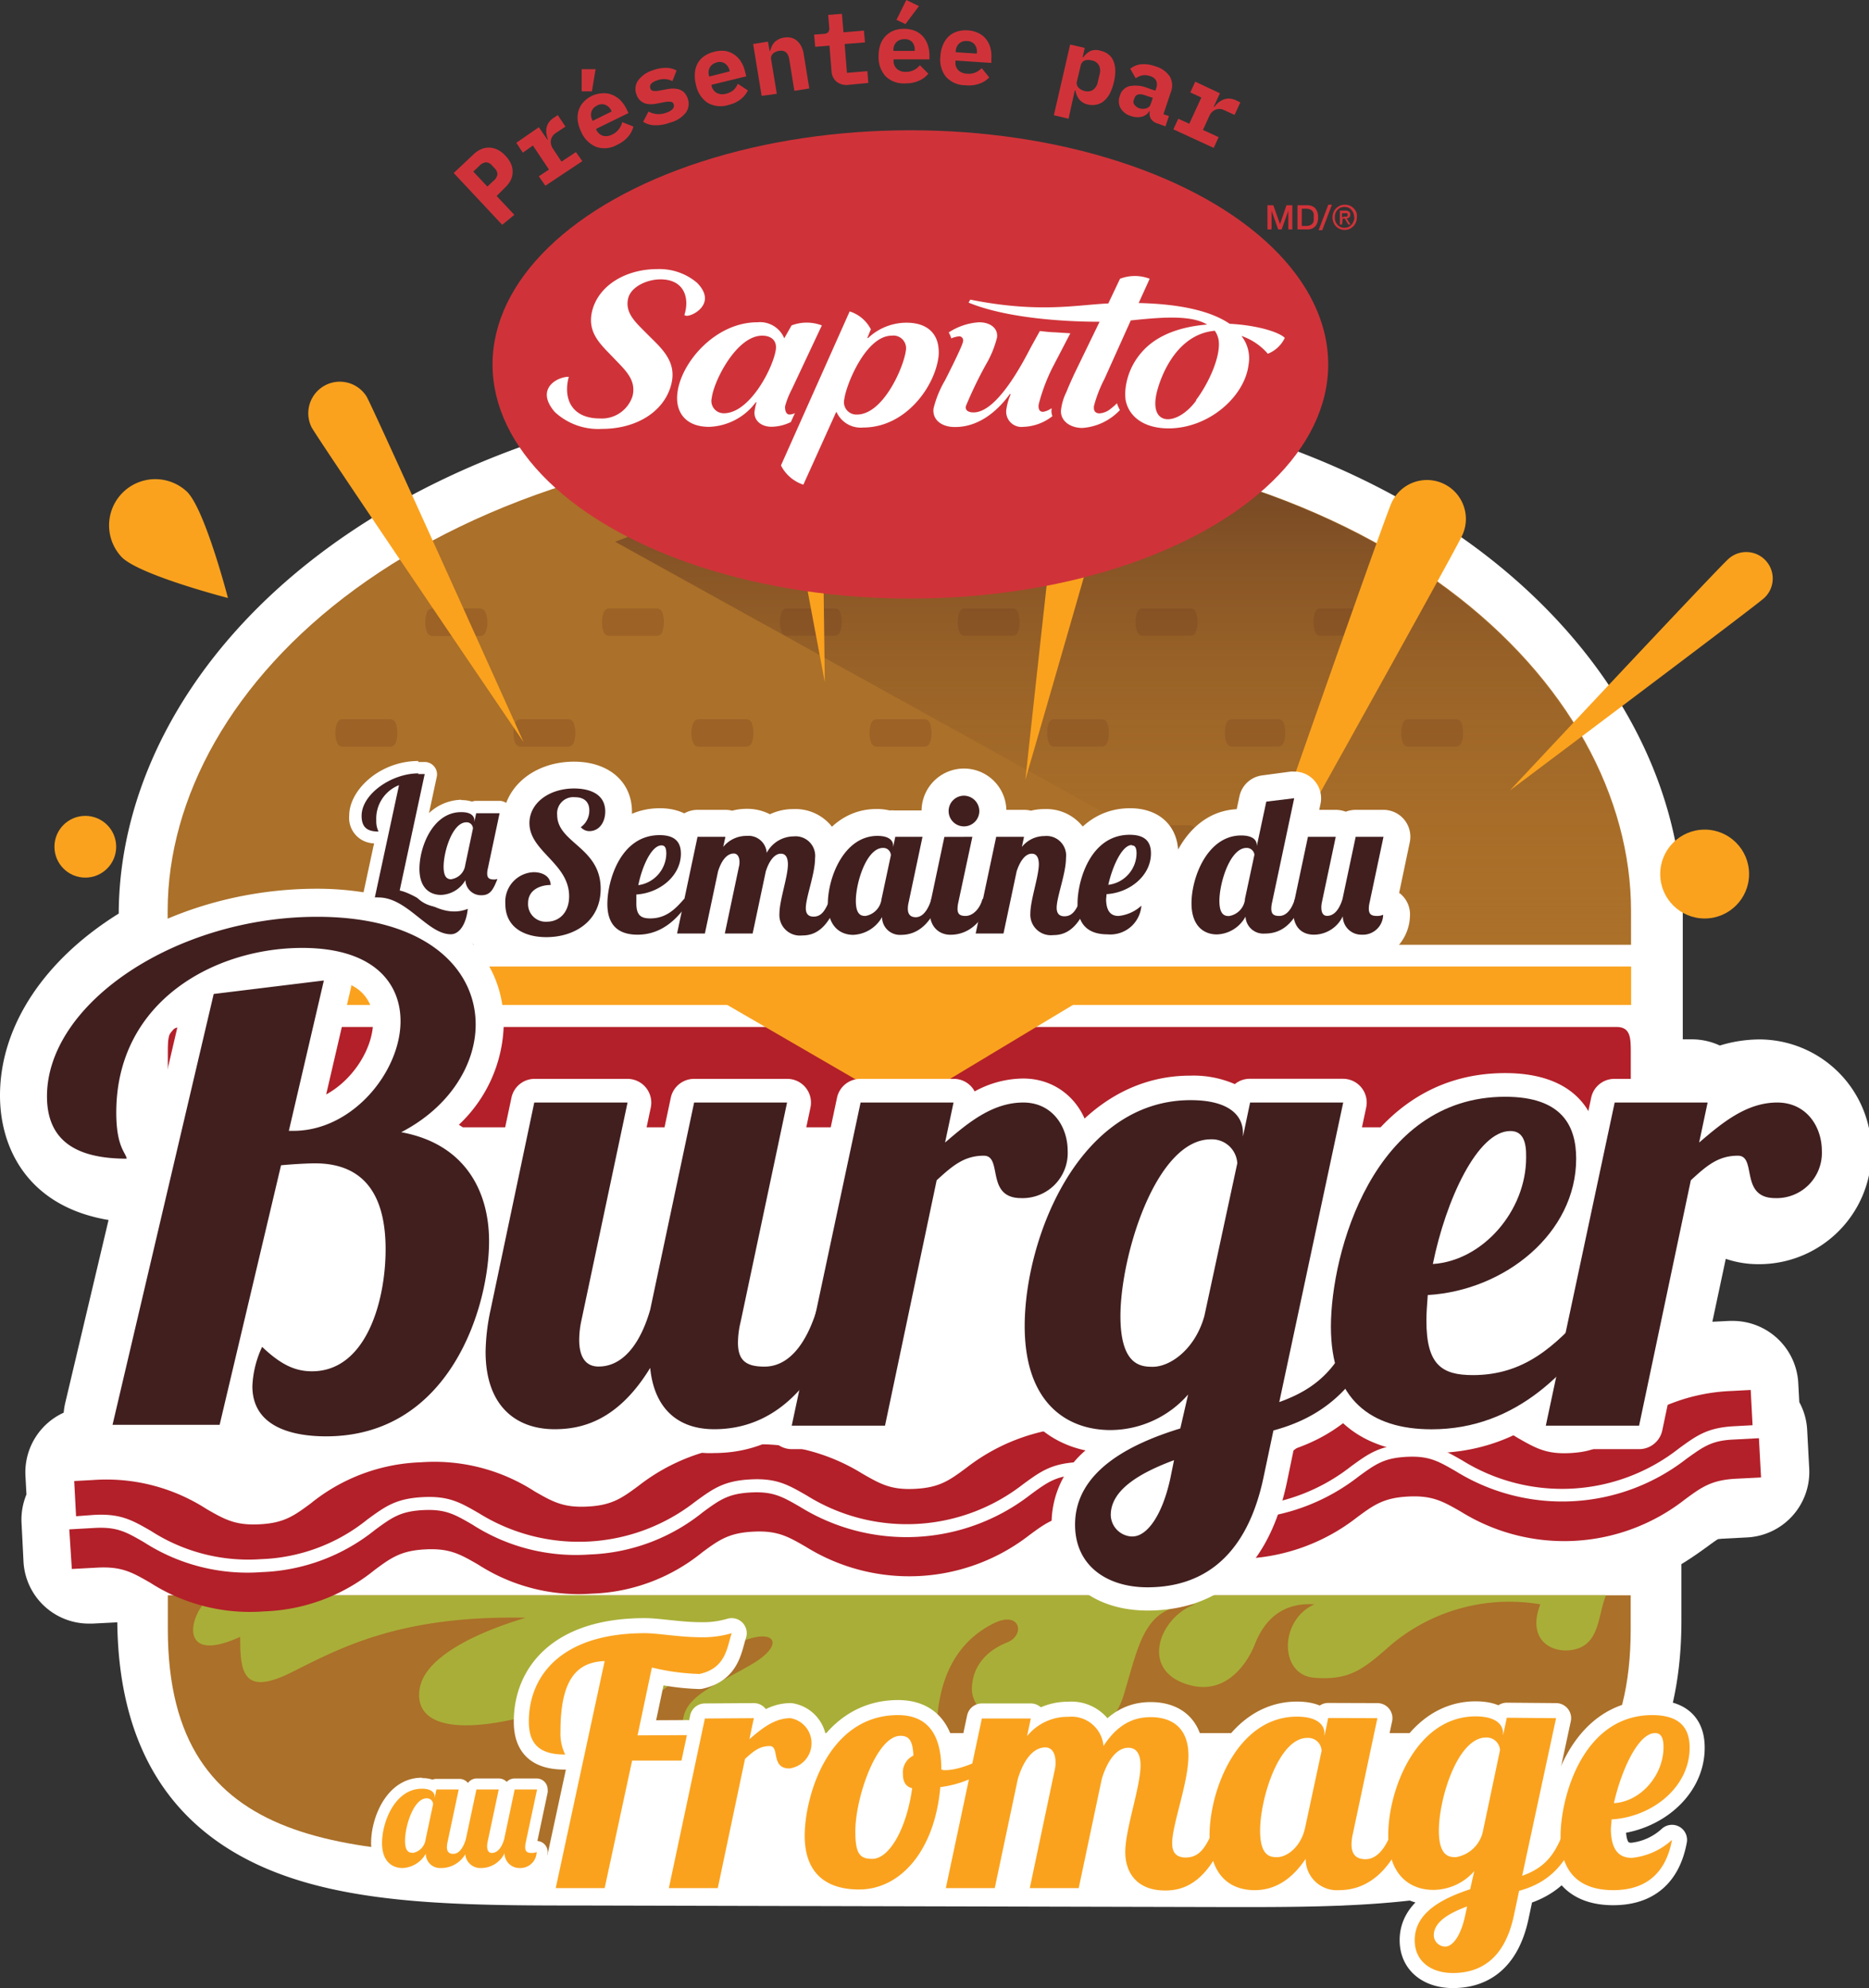 <svg xmlns="http://www.w3.org/2000/svg" xmlns:xlink="http://www.w3.org/1999/xlink" viewBox="0 0 220.39 234.42"><rect x="0" y="0" width="220.39" height="234.42" fill="#333333" stroke="none"/><defs><style>.cls-1{fill:#fff;}.cls-2{fill:#ab7029;}.cls-3{fill:#9c6226;}.cls-4{fill:#b32029;}.cls-5{fill:#faa21e;}.cls-6{fill:#a9ae38;}.cls-7{fill:#6d1f11;}.cls-8{fill:#411f1f;}.cls-9{fill:url(#linear-gradient);}.cls-10{fill:none;stroke:#fff;stroke-linejoin:round;stroke-width:3.55px;}.cls-11{fill:#cf3339;}</style><linearGradient id="linear-gradient" x1="132.38" y1="111.44" x2="132.38" y2="51.39" gradientUnits="userSpaceOnUse"><stop offset="0" stop-color="#ab7029" stop-opacity="0"/><stop offset="1" stop-color="#411f1f" stop-opacity="0.6"/></linearGradient></defs><g id="Layer_2" data-name="Layer 2"><g id="logos"><path class="cls-1" d="M68.53,224.68c-13.42,0-26.1-.05-36-3.9C20.23,216,14,206.1,13.83,191.29l-2.93.15h-.42a7.72,7.72,0,0,1-7.71-7.33l-.23-4.53a7.74,7.74,0,0,1,.58-3.37L3,174a7.73,7.73,0,0,1,4.51-7.43,7.84,7.84,0,0,1,.19-1.18l5.1-21.54C3.43,142.29,0,135.54,0,129.17c0-8.19,5.23-16,14-21.45.11-30.3,32.67-62.41,92.87-62.3,27.24.06,50.54,6.74,67.39,19.33,15.39,11.51,24.21,27.33,24.17,43.4v3.31c0,.2,0,.41,0,.61l0,10.48h1.09a7.79,7.79,0,0,1,3.28.73,16.11,16.11,0,0,1,4.77-.72,13.25,13.25,0,0,1-.28,26.5,11.82,11.82,0,0,1-3.79-.63l-1.58,7.42,2-.1.43,0a7.74,7.74,0,0,1,7.7,7.33l.12,2.25a7.6,7.6,0,0,1,.93,3.29l.24,4.53a7.73,7.73,0,0,1-7.33,8.13l-2.93.15-.49.05c-.25.14-.83.56-1.26.88-.82.59-1.83,1.32-3.06,2.07v6.67c0,15.13-6.35,25.21-18.79,30-9.95,3.82-22.62,3.79-36,3.76Z"/><path class="cls-2" d="M192.33,107.4c0-26.52-29-56-85.74-56s-86.82,29.46-86.82,56v4H192.33Z"/><path class="cls-3" d="M88,59.24h-5.6a.69.69,0,0,0-.65.42,3.3,3.3,0,0,0-.21,1.19A3.35,3.35,0,0,0,81.73,62a.69.69,0,0,0,.65.42H88a.7.7,0,0,0,.64-.43,3.39,3.39,0,0,0,.2-1.18,3.34,3.34,0,0,0-.2-1.18A.7.7,0,0,0,88,59.24Z"/><path class="cls-3" d="M109,59.24h-5.61a.69.69,0,0,0-.64.42,3.64,3.64,0,0,0,0,2.38.69.69,0,0,0,.64.42H109a.69.69,0,0,0,.64-.43,3.17,3.17,0,0,0,.2-1.18,3.08,3.08,0,0,0-.2-1.18A.7.7,0,0,0,109,59.24Z"/><path class="cls-3" d="M129.92,59.24h-5.61a.7.7,0,0,0-.64.43,3.12,3.12,0,0,0-.2,1.18,3.34,3.34,0,0,0,.2,1.18.7.7,0,0,0,.64.43h5.61a.69.69,0,0,0,.64-.43,3.58,3.58,0,0,0,0-2.36A.69.69,0,0,0,129.92,59.24Z"/><path class="cls-3" d="M77.45,71.74H71.84a.7.7,0,0,0-.64.43,3.19,3.19,0,0,0-.2,1.19,3.12,3.12,0,0,0,.2,1.18.7.7,0,0,0,.64.43h5.61a.68.68,0,0,0,.63-.43,3.45,3.45,0,0,0,0-2.37A.68.68,0,0,0,77.45,71.74Z"/><path class="cls-3" d="M98.42,71.74H92.81a.7.7,0,0,0-.64.43,3.45,3.45,0,0,0,0,2.37.7.7,0,0,0,.64.43h5.61a.7.7,0,0,0,.64-.43,3.34,3.34,0,0,0,.2-1.18,3.41,3.41,0,0,0-.2-1.19A.7.7,0,0,0,98.42,71.74Z"/><path class="cls-3" d="M56.57,71.74H51a.7.7,0,0,0-.64.43,3.19,3.19,0,0,0-.2,1.19,3.12,3.12,0,0,0,.2,1.18A.7.7,0,0,0,51,75h5.61a.69.69,0,0,0,.63-.43,3,3,0,0,0,.22-1.18,3.05,3.05,0,0,0-.22-1.2A.7.7,0,0,0,56.57,71.74Z"/><path class="cls-3" d="M119.39,71.74h-5.61a.7.7,0,0,0-.64.43,3.19,3.19,0,0,0-.2,1.19,3.12,3.12,0,0,0,.2,1.18.7.7,0,0,0,.64.43h5.61a.7.7,0,0,0,.64-.43,3.34,3.34,0,0,0,.2-1.18,3.41,3.41,0,0,0-.2-1.19A.7.7,0,0,0,119.39,71.74Z"/><path class="cls-3" d="M140.36,71.74h-5.61a.7.7,0,0,0-.64.44,3.39,3.39,0,0,0,0,2.35.68.68,0,0,0,.64.44h5.61a.7.7,0,0,0,.64-.43,3.45,3.45,0,0,0,0-2.37A.7.7,0,0,0,140.36,71.74Z"/><path class="cls-3" d="M161.33,71.74h-5.61a.7.7,0,0,0-.64.44,3.12,3.12,0,0,0-.2,1.18,3.34,3.34,0,0,0,.2,1.18.71.71,0,0,0,.65.43h5.6a.68.68,0,0,0,.64-.44,3.55,3.55,0,0,0,0-2.35A.71.71,0,0,0,161.33,71.74Z"/><path class="cls-3" d="M88,84.81h-5.6a.69.69,0,0,0-.64.43,2.93,2.93,0,0,0-.22,1.18,3,3,0,0,0,.22,1.19.69.69,0,0,0,.64.43H88a.71.71,0,0,0,.64-.44,3.39,3.39,0,0,0,.2-1.18,3.34,3.34,0,0,0-.2-1.18A.7.7,0,0,0,88,84.81Z"/><path class="cls-3" d="M109,84.81h-5.61a.7.7,0,0,0-.64.43,3,3,0,0,0-.2,1.18,3.14,3.14,0,0,0,.2,1.19.7.7,0,0,0,.64.43H109a.71.71,0,0,0,.64-.44,3.58,3.58,0,0,0,0-2.36A.7.7,0,0,0,109,84.81Z"/><path class="cls-3" d="M129.92,84.81h-5.61a.7.7,0,0,0-.64.43,3.34,3.34,0,0,0-.2,1.18,3.13,3.13,0,0,0,.21,1.19.68.68,0,0,0,.63.43h5.61a.71.71,0,0,0,.64-.44,3.12,3.12,0,0,0,.2-1.18,3.06,3.06,0,0,0-.2-1.17A.69.69,0,0,0,129.92,84.81Z"/><path class="cls-3" d="M98.42,97.31H92.81a.71.71,0,0,0-.64.44A3.07,3.07,0,0,0,92,98.93a3.11,3.11,0,0,0,.21,1.18.7.7,0,0,0,.64.43h5.61a.7.7,0,0,0,.64-.43,3.34,3.34,0,0,0,.2-1.18,3.24,3.24,0,0,0-.2-1.18A.71.71,0,0,0,98.42,97.31Z"/><path class="cls-3" d="M119.39,97.31h-5.61a.71.71,0,0,0-.64.44,3.24,3.24,0,0,0-.2,1.18,3.12,3.12,0,0,0,.2,1.18.7.7,0,0,0,.64.43h5.61a.7.7,0,0,0,.64-.43,3.34,3.34,0,0,0,.2-1.18,3.24,3.24,0,0,0-.2-1.18A.71.71,0,0,0,119.39,97.31Z"/><path class="cls-3" d="M150.71,84.81h-5.42a.69.69,0,0,0-.65.44,3,3,0,0,0-.21,1.17,3.11,3.11,0,0,0,.21,1.18.71.71,0,0,0,.65.44h5.42a.71.71,0,0,0,.65-.44,3.34,3.34,0,0,0,.2-1.18,3.27,3.27,0,0,0-.2-1.17A.69.69,0,0,0,150.71,84.81Z"/><path class="cls-3" d="M172.32,85.25a.68.68,0,0,0-.64-.44h-5.6a.68.68,0,0,0-.64.44,3,3,0,0,0-.21,1.17,3.11,3.11,0,0,0,.21,1.18.7.7,0,0,0,.64.44h5.6a.7.7,0,0,0,.64-.44,3.07,3.07,0,0,0,.21-1.18A3,3,0,0,0,172.32,85.25Z"/><path class="cls-3" d="M161.33,97.31h-5.78a.71.71,0,0,0-.65.44,3.34,3.34,0,0,0-.2,1.18,3.39,3.39,0,0,0,.2,1.18.7.7,0,0,0,.65.43h5.78a.69.69,0,0,0,.64-.43,3.17,3.17,0,0,0,.2-1.18,3.12,3.12,0,0,0-.2-1.18A.71.71,0,0,0,161.33,97.31Z"/><path class="cls-3" d="M140.27,97.31h-5.52a.71.71,0,0,0-.64.44,3.07,3.07,0,0,0-.21,1.18,3.11,3.11,0,0,0,.21,1.18.69.69,0,0,0,.64.43h5.52a.7.7,0,0,0,.65-.43,3.39,3.39,0,0,0,.2-1.18,3.34,3.34,0,0,0-.2-1.18A.71.71,0,0,0,140.27,97.31Z"/><path class="cls-3" d="M46,84.81h-5.6a.68.68,0,0,0-.64.44,3,3,0,0,0-.21,1.17,3.07,3.07,0,0,0,.21,1.18.7.7,0,0,0,.64.44H46a.71.71,0,0,0,.65-.44,3.34,3.34,0,0,0,.2-1.18,3.07,3.07,0,0,0-.21-1.18A.69.69,0,0,0,46,84.81Z"/><path class="cls-3" d="M67,84.81H61.4a.68.68,0,0,0-.64.44,3,3,0,0,0-.21,1.17,3.13,3.13,0,0,0,.21,1.19.7.7,0,0,0,.64.43H67a.71.71,0,0,0,.64-.44,3.34,3.34,0,0,0,.2-1.18,3.07,3.07,0,0,0-.21-1.18A.68.68,0,0,0,67,84.81Z"/><path class="cls-3" d="M56.46,97.31H51a.71.71,0,0,0-.64.44,3.29,3.29,0,0,0-.2,1.18,3.12,3.12,0,0,0,.2,1.18.7.7,0,0,0,.64.43h5.5a.7.7,0,0,0,.64-.43,3.34,3.34,0,0,0,.2-1.18,3,3,0,0,0-.21-1.18A.69.69,0,0,0,56.46,97.31Z"/><path class="cls-3" d="M77.83,97.46a.64.64,0,0,0-.41-.15H71.84a.71.71,0,0,0-.64.44,3,3,0,0,0-.2,1.18,3.12,3.12,0,0,0,.2,1.18.7.7,0,0,0,.64.43h5.61a.68.68,0,0,0,.63-.43,3,3,0,0,0,.21-1.18,3.09,3.09,0,0,0-.21-1.19A.62.62,0,0,0,77.83,97.46Z"/><path class="cls-4" d="M192.3,129.92c0,1.66,0,3-1.67,3H21.46c-1.66,0-1.67-1.35-1.67-3v-5.83c0-1.66,0-3,1.67-3H190.63c1.66,0,1.67,1.34,1.67,3Z"/><rect class="cls-5" x="19.76" y="113.96" width="172.58" height="4.54"/><polygon class="cls-5" points="131.44 115.53 106.51 130.53 80.65 115.53 131.44 115.53"/><path class="cls-2" d="M19.79,188.1v4c0,26.53,21.51,26.67,48,26.67h76.5c26.53,0,48-.14,48-26.67v-4Z"/><path class="cls-6" d="M28.32,193c0,4.17.32,7.06,6.09,4.17s12.83-6.73,27.59-6.42c-5.45,1.61-11.87,4.5-12.51,8.34s3.2,5.46,11.55,3.53c1,3.53,4.48,7.38,11.86,1s11.55-9,15.08-10.26,4.49.64.64,2.89-7.38,3.53-8,6.09,0,6.74,6.42,4.81c0,4.49,1.28,8.34,6.73,8.34s7.7-2.88,7.7-8.34c3.53,1.93,8.66,3.21,9-3.85S114,193,117.16,191.42s3.78,1.38,1.6,2.24c-2.87,1.15-4.11,3.21-4.16,5.45-.07,2.89,4.88,7.16,9.94,1.93.38,3.09,6.09,5.13,8-1.28s2.46-10.39,8.34-10.59c-4,1.46-6.42,7.38-1.29,9.3s7.7-2.89,8.34-4.49,2.25-5.13,7.06-4.81c-4.16,1.85-4.17,8.34,0,8.66s5.77-1,9-3.85a21.69,21.69,0,0,1,17.64-4.81c-1.61,4.17,1.3,5.85,3.89,5.35,3.16-.61,2.88-4.08,3.86-6.42H25v.11C22.39,189.81,20.62,196.55,28.32,193Z"/><path class="cls-4" d="M11.13,178.62c3.09-.16,4.44.61,6.68,1.9a21.19,21.19,0,0,0,13,3.32,21.11,21.11,0,0,0,12.54-4.7c2.09-1.52,3.34-2.44,6.45-2.61s4.44.61,6.68,1.9A22.29,22.29,0,0,0,82,177.05c2.09-1.52,3.35-2.44,6.45-2.61s4.45.61,6.69,1.9A22.29,22.29,0,0,0,120.65,175c2.08-1.52,3.34-2.43,6.44-2.6s4.45.61,6.68,1.9a22.29,22.29,0,0,0,25.53-1.39c2.09-1.52,3.34-2.43,6.44-2.6s4.45.61,6.69,1.89A22.31,22.31,0,0,0,198,170.77c2.09-1.52,3.35-2.43,6.45-2.6l2.21-.12-.22-4.16-2.22.12a21.93,21.93,0,0,0-13,4.86c-2,1.48-3.16,2.3-6,2.46s-4.07-.54-6.26-1.79A23.05,23.05,0,0,0,152.56,171c-2,1.49-3.16,2.3-6,2.46s-4.07-.54-6.26-1.79a23.1,23.1,0,0,0-26.37,1.42c-2,1.48-3.16,2.31-6,2.46s-4.07-.54-6.26-1.8a23.1,23.1,0,0,0-26.37,1.44c-2,1.48-3.16,2.3-6,2.45s-4.08-.54-6.26-1.79a21.77,21.77,0,0,0-13.41-3.43,21.77,21.77,0,0,0-13,4.86c-2,1.48-3.16,2.3-6,2.45s-4.08-.54-6.26-1.79a21.79,21.79,0,0,0-13.41-3.43l-2.21.12.22,4.15Z"/><path class="cls-4" d="M198.88,172a23.85,23.85,0,0,1-27.21,1.48c-2.13-1.23-3.2-1.84-5.84-1.7s-3.64.87-5.62,2.31A23.84,23.84,0,0,1,133,175.59c-2.12-1.23-3.19-1.84-5.83-1.7s-3.64.87-5.61,2.31a23.85,23.85,0,0,1-27.21,1.48c-2.13-1.23-3.2-1.84-5.84-1.7s-3.64.87-5.61,2.31a22.52,22.52,0,0,1-13.37,5,22.55,22.55,0,0,1-13.84-3.53c-2.12-1.23-3.19-1.84-5.83-1.7s-3.64.87-5.61,2.31a22.59,22.59,0,0,1-13.38,5A22.53,22.53,0,0,1,17,181.86c-2.12-1.23-3.19-1.84-5.83-1.7l-3,.17L8.47,185l3-.16c2.87-.15,4.07.53,6.26,1.79A21.77,21.77,0,0,0,31.13,190a21.8,21.8,0,0,0,13-4.85c2-1.49,3.16-2.31,6-2.46s4.07.53,6.25,1.79a21.88,21.88,0,0,0,13.41,3.43,21.74,21.74,0,0,0,13-4.86c2-1.48,3.16-2.3,6-2.45s4.07.53,6.26,1.8A23.1,23.1,0,0,0,121.39,181c2-1.48,3.16-2.29,6-2.45s4.07.53,6.26,1.79a23.08,23.08,0,0,0,26.37-1.43c2-1.48,3.16-2.3,6-2.45s4.07.53,6.26,1.79a23.09,23.09,0,0,0,26.38-1.43c2-1.48,3.15-2.3,6-2.46l3-.15-.25-4.63-3,.16C201.84,169.85,200.86,170.58,198.88,172Z"/><path class="cls-7" d="M38.19,115.61l-4.13,17.73h.53c7,0,12.64-7,12.64-12.94,0-4.55-3.25-8.63-11.59-8.63-10.26,0-21.93,6.23-21.93,19.42,0,4.07,1.13,4.71,1.23,5.43-5.8,0-9.4-2-9.4-7.35,0-11,15.27-21.17,31.86-21.17,12.9,0,18.69,6.15,18.69,12.7,0,4.72-3.07,9.75-8.78,12.7,7.46,1.36,10.36,6.87,10.36,12.86,0,7.67-4.56,23-19.22,23-3.77,0-8.69-1-8.69-5.91a12,12,0,0,1,1.15-4.64c2.19,2.08,3.86,2.88,5.88,2.88,6.4,0,8.68-8.31,8.68-14.38,0-5.59-1.93-10.14-8.33-10.14-.71,0-2.46.08-4,.23L25.9,168H13.27L25.2,117.2Z"/><path class="cls-1" d="M38.45,172.64c-4.29,0-7.58-1.13-9.62-3.17a3.27,3.27,0,0,1-2.93,1.81H13.27A3.26,3.26,0,0,1,10.7,170a3.29,3.29,0,0,1-.62-2.78l6.54-27.84a3.27,3.27,0,0,1-1.68.47c-11,0-12.67-6.66-12.67-10.62,0-13,16.42-24.44,35.13-24.44,10.93,0,22,4.94,22,16a16.74,16.74,0,0,1-5.29,11.83c4.39,2.79,6.87,7.61,6.87,13.73a32.43,32.43,0,0,1-4.6,16.11C52.21,169.12,46,172.64,38.45,172.64Zm-5.24-8.34c.52,1.19,2.28,1.8,5.24,1.8,13,0,15.95-14.62,15.95-19.74,0-3.76-1.33-8.49-7.67-9.64A3.27,3.27,0,0,1,44.08,134a2.82,2.82,0,0,1,0-.87,17.56,17.56,0,0,1-2.39,1.57c3.44,1.28,7.06,4.55,7.06,12.64,0,8.5-3.74,17.65-12,17.65A9.45,9.45,0,0,1,33.21,164.3Zm-15.81.44h5.91l6.6-28.07a3.25,3.25,0,0,1,1.22-1.87,3.27,3.27,0,0,1-.25-2.2l3.06-13.18-6.07.75Zm14.74-9a3.39,3.39,0,0,1,1,.66c1.94,1.83,2.83,2,3.64,2,3.94,0,5.41-6.82,5.41-11.11,0-6.34-2.61-6.87-5.06-6.87-.29,0-.8,0-1.41.05ZM21,120.77a14.49,14.49,0,0,0-4,10.42,6.08,6.08,0,0,0,.58,3.26c.05.09.11.19.16.3Zm-7.81-.47c-2.74,2.71-4.37,5.81-4.37,9,0,1.11,0,2.49,1.66,3.33,0-.44-.05-.91-.05-1.41A21.71,21.71,0,0,1,13.19,120.3Zm35.34-6.42a10.84,10.84,0,0,1,2,6.52,15.58,15.58,0,0,1-3.08,9.24c3.37-2.27,5.4-5.54,5.4-8.84C52.82,117.9,51.27,115.53,48.53,113.88Zm-7.12,2.28a1.29,1.29,0,0,1,0,.19l-2.95,12.7c3.22-1.76,5.54-5.46,5.54-8.65A4.5,4.5,0,0,0,41.41,116.16Z"/><path class="cls-7" d="M92.81,130l-5.48,25.88a10.53,10.53,0,0,0-.31,2.44c0,2.13,1,2.82,3.12,2.82,3,0,5-2.9,6.17-6.7h3.2c-4.34,12.41-11.19,14.08-15.3,14.08-4.34,0-7.08-2.51-7.54-7.23-3.81,6.24-8.07,7.23-11.27,7.23-4.56,0-8.14-2.74-8.14-9.13a24.88,24.88,0,0,1,.6-5L63,130H74l-5.48,25.88A10.86,10.86,0,0,0,68.3,158c0,1.76.6,3.13,2.28,3.13,3,0,5-2.9,6.09-6.7L81.85,130Z"/><path class="cls-1" d="M84.21,171.33a9.66,9.66,0,0,1-8.52-4.25,14.08,14.08,0,0,1-10.29,4.25c-5.29,0-10.94-3.14-10.94-11.93a27.3,27.3,0,0,1,.67-5.52l5.18-24.45A2.79,2.79,0,0,1,63,127.21H74a2.81,2.81,0,0,1,2.74,3.38l-5.48,25.88a8.14,8.14,0,0,0-.17,1.55,1.77,1.77,0,0,0,0,.24c1.51-.56,2.52-3.42,2.86-4.51l5.15-24.32a2.81,2.81,0,0,1,2.74-2.22h11a2.8,2.8,0,0,1,2.73,3.38l-5.48,25.88a8.31,8.31,0,0,0-.25,1.86v0h.33c1.53,0,2.81-2.43,3.49-4.71a2.8,2.8,0,0,1,2.68-2h3.2a2.8,2.8,0,0,1,2.64,3.72C97.53,168.56,89.85,171.33,84.21,171.33ZM77.92,158.8A2.78,2.78,0,0,1,79.45,161c.41,4.22,2.91,4.71,4.76,4.71a10,10,0,0,0,5.8-1.8c-5.22-.06-5.79-3.94-5.79-5.61a13.25,13.25,0,0,1,.38-3.06l4.76-22.47H84.11L79.4,155a1.74,1.74,0,0,1-.05.22A19.38,19.38,0,0,1,77.92,158.8Zm-12.61-26L60.6,155a22.51,22.51,0,0,0-.55,4.37c0,4.26,1.75,6.34,5.35,6.34a8.32,8.32,0,0,0,5.4-1.8h-.22c-2.34,0-5.08-1.56-5.08-5.93a13.63,13.63,0,0,1,.28-2.67l4.77-22.55Zm24.54,26h0Z"/><path class="cls-7" d="M112.44,130l-1,4.72c2.66-2.29,5.56-4.72,9.22-4.72,3.42,0,5.24,2.82,5.24,5.71a5.32,5.32,0,0,1-5.48,5.56c-4.26,0-2.13-5-4.41-5s-3.65,1.14-5.56,2.9l-6.09,28.93h-11L101.48,130Z"/><path class="cls-1" d="M104.37,170.87h-11a2.8,2.8,0,0,1-2.74-3.37l8.07-38.07a2.81,2.81,0,0,1,2.74-2.22h11a2.78,2.78,0,0,1,2.17,1,3.08,3.08,0,0,1,.32.48,12,12,0,0,1,5.74-1.52c4.58,0,8,3.66,8,8.51a8.14,8.14,0,0,1-8.28,8.35c-4.2,0-5.29-3-5.68-4.74a7.88,7.88,0,0,0-1.74,1.28l-5.9,28A2.8,2.8,0,0,1,104.37,170.87Zm-7.51-5.59h5.24l5.63-26.71a2.76,2.76,0,0,1,.84-1.48l.69-.63a2.74,2.74,0,0,1-.54-2.3l.28-1.36h-5.26Zm23.44-26.8h.13a2.58,2.58,0,0,0,2.69-2.76c0-.3-.07-2.92-2.45-2.92a6.69,6.69,0,0,0-3.2.91c2,.76,2.47,3.08,2.64,3.94A5.87,5.87,0,0,0,120.3,138.48Z"/><path class="cls-7" d="M158.39,130l-7.54,35.32c4.64-1.67,7.46-4.26,9.59-10.88h3.2c-3,10-8.76,12.94-13.48,14.23L149,174.16c-2.28,10.89-8.68,13-13.7,13-4.64,0-8.53-2.44-8.53-7.39,0-6.39,6.7-9.59,12.41-11.34l.92-4a12.24,12.24,0,0,1-9.14,4.19c-5.17,0-10.13-3.2-10.13-12.26,0-10.27,6.32-26.64,19.57-26.64,4.34,0,6.17,1.67,6.17,3.88V134l.84-4Zm-24.82,51.16c1.6,0,3.43-2.29,4.42-6.78l.45-2.21c-3.88,1.45-7.46,3.43-7.46,6.47A2.59,2.59,0,0,0,133.57,181.17Zm-1.45-26c0,5.87,2.44,6,3.81,6,2.06,0,5-2.06,6.09-6l3.88-18a3,3,0,0,0-3.12-2.82C136.31,134.35,132.12,148.05,132.12,155.2Z"/><path class="cls-1" d="M135.32,189.9c-6.77,0-11.32-4.09-11.32-10.18a11.33,11.33,0,0,1,4-8.7c-5.24-1.11-10-5.39-10-14.75,0-12.34,7.77-29.44,22.36-29.44a12.22,12.22,0,0,1,5.25,1,2.75,2.75,0,0,1,1.76-.63h11a2.8,2.8,0,0,1,2.73,3.38L155,159.29a17.86,17.86,0,0,0,2.78-5.7,2.81,2.81,0,0,1,2.66-1.94h3.2a2.79,2.79,0,0,1,2.68,3.59c-3.06,10.37-9,14-13.76,15.63l-.8,3.86C149.13,187.27,141.37,189.9,135.32,189.9Zm-2.86-6.05a8.42,8.42,0,0,0,2.86.46c3.74,0,9-1.11,11-10.72l1.14-5.48a2.83,2.83,0,0,1,.91-1.55,2.81,2.81,0,0,1-.22-1.81l6.82-31.95h-5.25l-.37,1.75a2.77,2.77,0,0,1-.79,1.43,6,6,0,0,1,.16.93,3,3,0,0,1-.06.84l-3.88,18,0,.15a11.84,11.84,0,0,1-3.56,5.81l.27.12a2.81,2.81,0,0,1,1.41,3.09l-.91,4a2.86,2.86,0,0,1-1.13,1.68,2.81,2.81,0,0,1,.38,2.07l-.45,2.21c-1.27,5.73-3.87,9-7.16,9A5.65,5.65,0,0,1,132.46,183.85Zm6.64-51.36c-10.77,1.13-15.45,16-15.45,23.78,0,6.19,2.53,9.47,7.33,9.47a8.87,8.87,0,0,0,5.44-1.82l-.49,0c-4.38,0-6.6-2.95-6.6-8.75S132.28,136.13,139.1,132.49Zm3.68,4.65c-3.64,0-7.86,10.93-7.86,18.06,0,2.54.53,3.16.54,3.17a2.91,2.91,0,0,1,.47,0c.68,0,2.6-1.1,3.38-3.82L143,137.19l0,0S142.94,137.14,142.78,137.14Z"/><path class="cls-7" d="M173.68,162.14c6,0,9.67-3.35,13.48-7.69h2.59c-4.34,7-10.81,14.08-20.94,14.08-7.16,0-11.87-3.5-11.87-12.11s4.94-27.1,20.55-27.1c6.78,0,8.37,3.51,8.37,7.31,0,8.75-8.37,15.53-17.5,16.07-.08,1.06-.16,2.13-.16,3C168.2,160.92,170,162.14,173.68,162.14Zm4.42-28.78c-3.88,0-7.61,8.14-9.14,15.68,5.87-.38,11-6.24,11-12.56C180,134.57,179.55,133.36,178.1,133.36Z"/><path class="cls-1" d="M168.81,171.33c-9.32,0-14.67-5.44-14.67-14.9,0-9.76,5.71-29.9,23.35-29.9,7.2,0,11.17,3.59,11.17,10.1,0,9-7.72,16.92-17.65,18.58,0,.18,0,.36,0,.53,0,3.6.57,3.6,2.68,3.6,4.59,0,7.54-2.37,11.38-6.74a2.81,2.81,0,0,1,2.1-.95h2.59a2.8,2.8,0,0,1,2.37,4.27C185.7,166.29,178.08,171.33,168.81,171.33Zm4.51-38.63c-10.17,3-13.59,16.68-13.59,23.73,0,6.43,2.8,9.31,9.08,9.31a17.05,17.05,0,0,0,5.25-.81h-.38c-5.64,0-8.27-2.92-8.27-9.19,0-1,.08-2.16.16-3.25a2.78,2.78,0,0,1,1-2,2.84,2.84,0,0,1-.38-2.05C166.51,147.07,168.66,137.13,173.32,132.7Zm3.89,4c-1.16,1.11-2.82,3.91-4.17,7.9A10.54,10.54,0,0,0,177.21,136.68Zm5.19-3a8.53,8.53,0,0,1,.4,2.76,15.1,15.1,0,0,1-.8,4.83,11,11,0,0,0,1.07-4.68A4.84,4.84,0,0,0,182.4,133.72Z"/><path class="cls-7" d="M201.36,130l-1,4.72c2.67-2.29,5.56-4.72,9.21-4.72,3.43,0,5.26,2.82,5.26,5.71a5.33,5.33,0,0,1-5.49,5.56c-4.26,0-2.12-5-4.41-5s-3.65,1.14-5.55,2.9l-6.1,28.93h-11L190.4,130Z"/><path class="cls-1" d="M193.29,170.87h-11a2.78,2.78,0,0,1-2.73-3.37l8.07-38.07a2.79,2.79,0,0,1,2.73-2.22h11a2.81,2.81,0,0,1,2.17,1,3.74,3.74,0,0,1,.32.49,12,12,0,0,1,5.73-1.52c4.59,0,8.06,3.66,8.06,8.51a8.15,8.15,0,0,1-8.29,8.35c-4.2,0-5.28-3-5.68-4.74a8.12,8.12,0,0,0-1.74,1.28l-5.9,28A2.79,2.79,0,0,1,193.29,170.87Zm-7.51-5.59H191l5.63-26.71a2.8,2.8,0,0,1,.84-1.48l.69-.63a2.81,2.81,0,0,1-.54-2.3l.28-1.36h-5.26Zm23.44-26.8h.13a2.57,2.57,0,0,0,2.69-2.76c0-.3-.06-2.92-2.46-2.92a6.72,6.72,0,0,0-3.18.91c2,.77,2.46,3.08,2.63,3.94C209.08,137.89,209.15,138.25,209.22,138.48Z"/><path class="cls-8" d="M38.19,115.61l-4.13,17.73h.53c7,0,12.64-7,12.64-12.94,0-4.55-3.25-8.63-11.59-8.63-10.26,0-21.93,6.23-21.93,19.42,0,4.07,1.13,4.71,1.23,5.43-5.8,0-9.4-2-9.4-7.35,0-11,15.27-21.17,31.86-21.17,12.9,0,18.69,6.15,18.69,12.7,0,4.72-3.07,9.75-8.78,12.7,7.46,1.36,10.36,6.87,10.36,12.86,0,7.67-4.56,23-19.22,23-3.77,0-8.69-1-8.69-5.91a12,12,0,0,1,1.15-4.64c2.19,2.08,3.86,2.88,5.88,2.88,6.4,0,8.68-8.31,8.68-14.38,0-5.59-1.93-10.14-8.33-10.14-.71,0-2.46.08-4,.23L25.9,168H13.27L25.2,117.2Z"/><path class="cls-8" d="M92.81,130l-5.48,25.88a10.53,10.53,0,0,0-.31,2.44c0,2.13,1,2.82,3.12,2.82,3,0,5-2.9,6.17-6.7h3.2c-4.34,12.41-11.19,14.08-15.3,14.08-4.34,0-7.08-2.51-7.54-7.23-3.81,6.24-8.07,7.23-11.27,7.23-4.56,0-8.14-2.74-8.14-9.13a24.88,24.88,0,0,1,.6-5L63,130H74l-5.48,25.88A10.86,10.86,0,0,0,68.3,158c0,1.76.6,3.13,2.28,3.13,3,0,5-2.9,6.09-6.7L81.85,130Z"/><path class="cls-8" d="M112.44,130l-1,4.72c2.66-2.29,5.56-4.72,9.22-4.72,3.42,0,5.24,2.82,5.24,5.71a5.32,5.32,0,0,1-5.48,5.56c-4.26,0-2.13-5-4.41-5s-3.65,1.14-5.56,2.9l-6.09,28.93h-11L101.48,130Z"/><path class="cls-8" d="M158.39,130l-7.54,35.32c4.64-1.67,7.46-4.26,9.59-10.88h3.2c-3,10-8.76,12.94-13.48,14.23L149,174.16c-2.28,10.89-8.68,13-13.7,13-4.64,0-8.53-2.44-8.53-7.39,0-6.39,6.7-9.59,12.41-11.34l.92-4a12.24,12.24,0,0,1-9.14,4.19c-5.17,0-10.13-3.2-10.13-12.26,0-10.27,6.32-26.64,19.57-26.64,4.34,0,6.17,1.67,6.17,3.88V134l.84-4Zm-24.82,51.16c1.6,0,3.43-2.29,4.42-6.78l.45-2.21c-3.88,1.45-7.46,3.43-7.46,6.47A2.59,2.59,0,0,0,133.57,181.17Zm-1.45-26c0,5.87,2.44,6,3.81,6,2.06,0,5-2.06,6.09-6l3.88-18a3,3,0,0,0-3.12-2.82C136.31,134.35,132.12,148.05,132.12,155.2Z"/><path class="cls-8" d="M173.68,162.14c6,0,9.67-3.35,13.48-7.69h2.59c-4.34,7-10.81,14.08-20.94,14.08-7.16,0-11.87-3.5-11.87-12.11s4.94-27.1,20.55-27.1c6.78,0,8.37,3.51,8.37,7.31,0,8.75-8.37,15.53-17.5,16.07-.08,1.06-.16,2.13-.16,3C168.2,160.92,170,162.14,173.68,162.14Zm4.42-28.78c-3.88,0-7.61,8.14-9.14,15.68,5.87-.38,11-6.24,11-12.56C180,134.57,179.55,133.36,178.1,133.36Z"/><path class="cls-8" d="M201.36,130l-1,4.72c2.67-2.29,5.56-4.72,9.21-4.72,3.43,0,5.26,2.82,5.26,5.71a5.33,5.33,0,0,1-5.49,5.56c-4.26,0-2.12-5-4.41-5s-3.65,1.14-5.55,2.9l-6.1,28.93h-11L190.4,130Z"/><path class="cls-9" d="M192.22,107.43v4H158.51l-19.76-10.88-4.85-2.67-61.36-34c12.18-4.47,16.75-12.47,33.86-12.47C163.18,51.39,192.22,80.88,192.22,107.43Z"/><path class="cls-5" d="M172.46,63.05a4.59,4.59,0,0,0-8.37-3.77c-1.05,2.32-18.41,52.09-18.41,52.09S171.42,65.36,172.46,63.05Z"/><circle class="cls-5" cx="201.01" cy="103.06" r="5.24"/><circle class="cls-5" cx="10.06" cy="99.84" r="3.64"/><path class="cls-5" d="M14.36,65.7c2.13,2.13,12.52,4.81,12.52,4.81S24.19,60.13,22.07,58a5.45,5.45,0,0,0-7.71,7.7Z"/><path class="cls-5" d="M142.11,35.09c-.73,2.5,1.55,11.48,1.55,11.48s6.75-6.34,7.48-8.83a4.71,4.71,0,0,0-9-2.65Z"/><path class="cls-5" d="M68.17,49.2c.24,1.36,3.44,5.12,3.44,5.12s1.74-4.62,1.5-6a2.51,2.51,0,0,0-4.94.87Z"/><path class="cls-5" d="M96.54,35.7a3.72,3.72,0,0,0-7.4.74c.2,2.05,8.12,44,8.12,44S96.74,37.75,96.54,35.7Z"/><path class="cls-5" d="M133.2,48.92a3.72,3.72,0,1,0-7.29-1.44c-.4,2-5,44.46-5,44.46S132.81,50.93,133.2,48.92Z"/><path class="cls-5" d="M208,70.54a3.12,3.12,0,0,0-4.17-4.65C202.55,67,178.05,93.2,178.05,93.2S206.71,71.69,208,70.54Z"/><path class="cls-5" d="M43.23,46.76a3.72,3.72,0,0,0-6.49,3.62c1,1.8,25,37.12,25,37.12S44.23,48.55,43.23,46.76Z"/><ellipse class="cls-1" cx="68.27" cy="202.59" rx="2.15" ry="4.34"/><polygon class="cls-1" points="176 219.18 70.8 219.18 74.54 204.35 176 204.35 176 219.18"/><path class="cls-8" d="M81,204.59l-.64,3H74.54L71.3,222.63H65.53l5.77-26.77c-3.09.12-5.21,1.88-5.21,8.29a5.6,5.6,0,0,0,.56,2.73c-2.77,0-4.29-1-4.29-3.89,0-5.33,3.77-10.42,13.67-10.42,1.6,0,4.12.48,6.65.48a11.86,11.86,0,0,0,3.6-.48c-.56,1.69-.68,4.13-3.8,4.81a26.93,26.93,0,0,1-5.61-.76l-1.69,8Z"/><path class="cls-8" d="M88.89,202.59l-.52,2.48c1.4-1.2,2.92-2.48,4.84-2.48a3,3,0,0,1-.12,5.93c-2.24,0-1.12-2.64-2.32-2.64s-1.92.6-2.92,1.52l-3.21,15.23H78.87l4.25-20Z"/><path class="cls-8" d="M111,208.64a.94.94,0,0,0,.44.08c1.84,0,4.45-1.2,6.17-2.4l.36,1.08a12.67,12.67,0,0,1-7.09,3.32c-.64,7.42-4.65,12.07-9.58,12.07-3.73,0-6.41-1.77-6.41-6.34s2.72-14.22,11-14.22C109.32,202.23,111,204.43,111,208.64Zm-3.45,2.21c-.84-.21-1.08-.89-1.08-1.69a2.2,2.2,0,0,1,1.24-2.16c-.08-1.69-.48-2.33-1.52-2.33-2.85,0-5.33,7.34-5.33,11.26,0,2.65.52,3.25,2,3.25C104.88,219.18,106.92,215.57,107.56,210.85Z"/><path class="cls-8" d="M133.05,206.08c-1.45,0-2.53,1.68-3.13,3.68l-2.72,12.87h-5.77l2.92-13.83a4,4,0,0,0,.12-1c0-.88-.32-1.76-1.2-1.76-1.56,0-2.65,1.72-3.25,3.72l-2.72,12.87h-5.77l4.25-20h5.77l-.44,2.08a6.15,6.15,0,0,1,4.88-2.28,3.78,3.78,0,0,1,4.13,3.45c1.92-3,4.09-3.41,5.57-3.41,2.57,0,4.45,1.32,4.45,4.53s-1.92,8.09-1.92,10.34c0,1,.4,1.68,1.6,1.68,1.76,0,2.48-1.44,3.36-3.53h1.69c-2.25,6.57-5.33,7.42-7.46,7.42-3.48,0-4.72-2.25-4.72-4.53,0-2.73,1.8-7.66,1.8-10.22C134.49,206.8,134,206.08,133.05,206.08Z"/><path class="cls-8" d="M162.42,202.59l-2.89,13.62a5.69,5.69,0,0,0-.16,1.29c0,1.12.52,1.72,1.65,1.72,1.56,0,2.64-1.76,3.24-3.77h1.68c-2.28,6.53-5.89,7.42-8.05,7.42a3.68,3.68,0,0,1-3.93-3.69c-1.24,1.84-3.12,3.69-6,3.69s-5.33-1.69-5.33-6.46c0-5.4,3.33-14,10.3-14,2.28,0,3.25.88,3.25,2v.28l.44-2.12Zm-13.83,13.26c0,3.09,1.28,3.13,2,3.13,1.16,0,2.84-1.2,3.32-3.53l1.93-9a1.57,1.57,0,0,0-1.65-1.53C150.8,204.87,148.59,212.09,148.59,215.85Z"/><path class="cls-8" d="M183.49,202.59l-4,18.59c2.44-.88,3.92-2.24,5.05-5.73h1.68c-1.56,5.29-4.61,6.81-7.09,7.5l-.61,2.88c-1.2,5.73-4.56,6.81-7.21,6.81-2.44,0-4.49-1.28-4.49-3.88,0-3.37,3.53-5,6.54-6l.48-2.13a6.47,6.47,0,0,1-4.81,2.21c-2.73,0-5.33-1.69-5.33-6.46,0-5.4,3.32-14,10.3-14,2.28,0,3.24.88,3.24,2v.24l.44-2.08Zm-13.06,26.93c.84,0,1.8-1.2,2.32-3.57l.25-1.16c-2.05.76-3.93,1.8-3.93,3.41A1.36,1.36,0,0,0,170.43,229.52Zm-.76-13.67c0,3.09,1.28,3.13,2,3.13a3.91,3.91,0,0,0,3.21-3.13l2-9.49a1.58,1.58,0,0,0-1.64-1.49C171.87,204.87,169.67,212.09,169.67,215.85Z"/><path class="cls-8" d="M192.43,219.06a8.2,8.2,0,0,0,4.73-2.12c-.84,4.56-3.73,5.93-6.93,5.93-3.73,0-6.21-1.85-6.21-6.38s2.6-14.26,10.81-14.26c3.57,0,4.41,1.84,4.41,3.85,0,4.64-4.41,8.17-9.21,8.45,0,.4-.08.84-.08,1.2C190,218.26,191,219.06,192.43,219.06Zm2.73-14.71c-2,0-4,4.45-4.85,8.26,3.12-.16,5.85-3.25,5.85-6.61C196.16,205,195.92,204.35,195.16,204.35Z"/><path class="cls-10" d="M81,204.59l-.64,3H74.54L71.3,222.63H65.53l5.77-26.77c-3.09.12-5.21,1.88-5.21,8.29a5.6,5.6,0,0,0,.56,2.73c-2.77,0-4.29-1-4.29-3.89,0-5.33,3.77-10.42,13.67-10.42,1.6,0,4.12.48,6.65.48a11.86,11.86,0,0,0,3.6-.48c-.56,1.69-.68,4.13-3.8,4.81a26.93,26.93,0,0,1-5.61-.76l-1.69,8Z"/><path class="cls-10" d="M88.89,202.59l-.52,2.48c1.4-1.2,2.92-2.48,4.84-2.48a3,3,0,0,1-.12,5.93c-2.24,0-1.12-2.64-2.32-2.64s-1.92.6-2.92,1.52l-3.21,15.23H78.87l4.25-20Z"/><path class="cls-10" d="M111,208.64a.94.94,0,0,0,.44.08c1.84,0,4.45-1.2,6.17-2.4l.36,1.08a12.67,12.67,0,0,1-7.09,3.32c-.64,7.42-4.65,12.07-9.58,12.07-3.73,0-6.41-1.77-6.41-6.34s2.72-14.22,11-14.22C109.32,202.23,111,204.43,111,208.64Zm-3.45,2.21c-.84-.21-1.08-.89-1.08-1.69a2.2,2.2,0,0,1,1.24-2.16c-.08-1.69-.48-2.33-1.52-2.33-2.85,0-5.33,7.34-5.33,11.26,0,2.65.52,3.25,2,3.25C104.88,219.18,106.92,215.57,107.56,210.85Z"/><path class="cls-10" d="M133.05,206.08c-1.45,0-2.53,1.68-3.13,3.68l-2.72,12.87h-5.77l2.92-13.83a4,4,0,0,0,.12-1c0-.88-.32-1.76-1.2-1.76-1.56,0-2.65,1.72-3.25,3.72l-2.72,12.87h-5.77l4.25-20h5.77l-.44,2.08a6.15,6.15,0,0,1,4.88-2.28,3.78,3.78,0,0,1,4.13,3.45c1.92-3,4.09-3.41,5.57-3.41,2.57,0,4.45,1.32,4.45,4.53s-1.92,8.09-1.92,10.34c0,1,.4,1.68,1.6,1.68,1.76,0,2.48-1.44,3.36-3.53h1.69c-2.25,6.57-5.33,7.42-7.46,7.42-3.48,0-4.72-2.25-4.72-4.53,0-2.73,1.8-7.66,1.8-10.22C134.49,206.8,134,206.08,133.05,206.08Z"/><path class="cls-10" d="M162.42,202.59l-2.89,13.62a5.69,5.69,0,0,0-.16,1.29c0,1.12.52,1.72,1.65,1.72,1.56,0,2.64-1.76,3.24-3.77h1.68c-2.28,6.53-5.89,7.42-8.05,7.42a3.68,3.68,0,0,1-3.93-3.69c-1.24,1.84-3.12,3.69-6,3.69s-5.33-1.69-5.33-6.46c0-5.4,3.33-14,10.3-14,2.28,0,3.25.88,3.25,2v.28l.44-2.12Zm-13.83,13.26c0,3.09,1.28,3.13,2,3.13,1.16,0,2.84-1.2,3.32-3.53l1.93-9a1.57,1.57,0,0,0-1.65-1.53C150.8,204.87,148.59,212.09,148.59,215.85Z"/><path class="cls-10" d="M183.49,202.59l-4,18.59c2.44-.88,3.92-2.24,5.05-5.73h1.68c-1.56,5.29-4.61,6.81-7.09,7.5l-.61,2.88c-1.2,5.73-4.56,6.81-7.21,6.81-2.44,0-4.49-1.28-4.49-3.88,0-3.37,3.53-5,6.54-6l.48-2.13a6.47,6.47,0,0,1-4.81,2.21c-2.73,0-5.33-1.69-5.33-6.46,0-5.4,3.32-14,10.3-14,2.28,0,3.24.88,3.24,2v.24l.44-2.08Zm-13.06,26.93c.84,0,1.8-1.2,2.32-3.57l.25-1.16c-2.05.76-3.93,1.8-3.93,3.41A1.36,1.36,0,0,0,170.43,229.52Zm-.76-13.67c0,3.09,1.28,3.13,2,3.13a3.91,3.91,0,0,0,3.21-3.13l2-9.49a1.58,1.58,0,0,0-1.64-1.49C171.87,204.87,169.67,212.09,169.67,215.85Z"/><path class="cls-10" d="M192.43,219.06a8.2,8.2,0,0,0,4.73-2.12c-.84,4.56-3.73,5.93-6.93,5.93-3.73,0-6.21-1.85-6.21-6.38s2.6-14.26,10.81-14.26c3.57,0,4.41,1.84,4.41,3.85,0,4.64-4.41,8.17-9.21,8.45,0,.4-.08.84-.08,1.2C190,218.26,191,219.06,192.43,219.06Zm2.73-14.71c-2,0-4,4.45-4.85,8.26,3.12-.16,5.85-3.25,5.85-6.61C196.16,205,195.92,204.35,195.16,204.35Z"/><path class="cls-5" d="M81,204.59l-.64,3H74.54L71.3,222.63H65.53l5.77-26.77c-3.09.12-5.21,1.88-5.21,8.29a5.6,5.6,0,0,0,.56,2.73c-2.77,0-4.29-1-4.29-3.89,0-5.33,3.77-10.42,13.67-10.42,1.6,0,4.12.48,6.65.48a11.86,11.86,0,0,0,3.6-.48c-.56,1.69-.68,4.13-3.8,4.81a26.93,26.93,0,0,1-5.61-.76l-1.69,8Z"/><path class="cls-5" d="M88.89,202.59l-.52,2.48c1.4-1.2,2.92-2.48,4.84-2.48a3,3,0,0,1-.12,5.93c-2.24,0-1.12-2.64-2.32-2.64s-1.92.6-2.92,1.52l-3.21,15.23H78.87l4.25-20Z"/><path class="cls-5" d="M111,208.64a.94.94,0,0,0,.44.08c1.84,0,4.45-1.2,6.17-2.4l.36,1.08a12.67,12.67,0,0,1-7.09,3.32c-.64,7.42-4.65,12.07-9.58,12.07-3.73,0-6.41-1.77-6.41-6.34s2.72-14.22,11-14.22C109.32,202.23,111,204.43,111,208.64Zm-3.45,2.21c-.84-.21-1.08-.89-1.08-1.69a2.2,2.2,0,0,1,1.24-2.16c-.08-1.69-.48-2.33-1.52-2.33-2.85,0-5.33,7.34-5.33,11.26,0,2.65.52,3.25,2,3.25C104.88,219.18,106.92,215.57,107.56,210.85Z"/><path class="cls-5" d="M133.05,206.08c-1.45,0-2.53,1.68-3.13,3.68l-2.72,12.87h-5.77l2.92-13.83a4,4,0,0,0,.12-1c0-.88-.32-1.76-1.2-1.76-1.56,0-2.65,1.72-3.25,3.72l-2.72,12.87h-5.77l4.25-20h5.77l-.44,2.08a6.15,6.15,0,0,1,4.88-2.28,3.78,3.78,0,0,1,4.13,3.45c1.92-3,4.09-3.41,5.57-3.41,2.57,0,4.45,1.32,4.45,4.53s-1.92,8.09-1.92,10.34c0,1,.4,1.68,1.6,1.68,1.76,0,2.48-1.44,3.36-3.53h1.69c-2.25,6.57-5.33,7.42-7.46,7.42-3.48,0-4.72-2.25-4.72-4.53,0-2.73,1.8-7.66,1.8-10.22C134.49,206.8,134,206.08,133.05,206.08Z"/><path class="cls-5" d="M162.42,202.59l-2.89,13.62a5.69,5.69,0,0,0-.16,1.29c0,1.12.52,1.72,1.65,1.72,1.56,0,2.64-1.76,3.24-3.77h1.68c-2.28,6.53-5.89,7.42-8.05,7.42a3.68,3.68,0,0,1-3.93-3.69c-1.24,1.84-3.12,3.69-6,3.69s-5.33-1.69-5.33-6.46c0-5.4,3.33-14,10.3-14,2.28,0,3.25.88,3.25,2v.28l.44-2.12Zm-13.83,13.26c0,3.09,1.28,3.13,2,3.13,1.16,0,2.84-1.2,3.32-3.53l1.93-9a1.57,1.57,0,0,0-1.65-1.53C150.8,204.87,148.59,212.09,148.59,215.85Z"/><path class="cls-5" d="M183.49,202.59l-4,18.59c2.44-.88,3.92-2.24,5.05-5.73h1.68c-1.56,5.29-4.61,6.81-7.09,7.5l-.61,2.88c-1.2,5.73-4.56,6.81-7.21,6.81-2.44,0-4.49-1.28-4.49-3.88,0-3.37,3.53-5,6.54-6l.48-2.13a6.47,6.47,0,0,1-4.81,2.21c-2.73,0-5.33-1.69-5.33-6.46,0-5.4,3.32-14,10.3-14,2.28,0,3.24.88,3.24,2v.24l.44-2.08Zm-13.06,26.93c.84,0,1.8-1.2,2.32-3.57l.25-1.16c-2.05.76-3.93,1.8-3.93,3.41A1.36,1.36,0,0,0,170.43,229.52Zm-.76-13.67c0,3.09,1.28,3.13,2,3.13a3.91,3.91,0,0,0,3.21-3.13l2-9.49a1.58,1.58,0,0,0-1.64-1.49C171.87,204.87,169.67,212.09,169.67,215.85Z"/><path class="cls-5" d="M192.43,219.06a8.2,8.2,0,0,0,4.73-2.12c-.84,4.56-3.73,5.93-6.93,5.93-3.73,0-6.21-1.85-6.21-6.38s2.6-14.26,10.81-14.26c3.57,0,4.41,1.84,4.41,3.85,0,4.64-4.41,8.17-9.21,8.45,0,.4-.08.84-.08,1.2C190,218.26,191,219.06,192.43,219.06Zm2.73-14.71c-2,0-4,4.45-4.85,8.26,3.12-.16,5.85-3.25,5.85-6.61C196.16,205,195.92,204.35,195.16,204.35Z"/><path class="cls-5" d="M61.26,220.91a2.28,2.28,0,0,1-2-1,3.45,3.45,0,0,1-2.52,1,2.43,2.43,0,0,1-2.1-1,3.78,3.78,0,0,1-2.61,1,2.33,2.33,0,0,1-2-1,3.5,3.5,0,0,1-2.49,1c-1.48,0-3.08-.95-3.08-3.6,0-3,1.86-7.05,5.36-7.05a2.79,2.79,0,0,1,1.26.25.65.65,0,0,1,.42-.16h2.63a.65.65,0,0,1,.64.78l-1.32,6.22a2.13,2.13,0,0,0,0,.46.45.45,0,0,0,0,.13h.08c.29,0,.64-.52.86-1.25l1.24-5.83a.64.64,0,0,1,.64-.51h2.63a.65.65,0,0,1,.63.78l-1.32,6.22a1.84,1.84,0,0,0,0,.33v.13c.41-.12.66-.88.73-1.12l1.23-5.83a.64.64,0,0,1,.64-.51h2.63a.65.65,0,0,1,.64.78l-1.32,6.22a2.13,2.13,0,0,0,0,.46v0h.1a.58.58,0,0,0,.31-.05.75.75,0,0,1,.26-.05.67.67,0,0,1,.39.12.65.65,0,0,1,.28.56A2.57,2.57,0,0,1,61.26,220.91Zm-10.92-8.22c-.9,0-1.9,2.6-1.9,4.37,0,.62.13.77.13.77h.13c.19,0,.72-.31.88-1.09l.86-4S50.39,212.69,50.34,212.69Z"/><path class="cls-1" d="M49.77,210.91c1,0,1.48.4,1.48.93V212l.21-1h2.63l-1.32,6.22a2.82,2.82,0,0,0-.07.59c0,.51.24.78.75.78.71,0,1.21-.8,1.48-1.72L56.18,211h2.63l-1.32,6.22a2.4,2.4,0,0,0-.05.46c0,.42.13.8.55.8.71,0,1.19-.69,1.46-1.61L60.69,211h2.64L62,217.22a2.82,2.82,0,0,0-.07.59c0,.51.24.67.75.67a1.29,1.29,0,0,0,.6-.11,1.92,1.92,0,0,1-2,1.89,1.76,1.76,0,0,1-1.79-1.74,3.05,3.05,0,0,1-2.73,1.74,1.79,1.79,0,0,1-1.9-1.62A3.28,3.28,0,0,1,52,220.26a1.68,1.68,0,0,1-1.79-1.69,3.31,3.31,0,0,1-2.73,1.69c-1.24,0-2.43-.77-2.43-2.95,0-2.47,1.52-6.4,4.7-6.4m-1.08,7.57a1.84,1.84,0,0,0,1.52-1.61l.88-4.13a.72.72,0,0,0-.75-.7c-1.56,0-2.56,3.3-2.56,5,0,1.4.58,1.42.91,1.42M63.33,211h0m-13.57-1.39c-4.09,0-6,4.59-6,7.7s2,4.25,3.73,4.25a4.08,4.08,0,0,0,2.41-.78,3,3,0,0,0,2.11.78,4.37,4.37,0,0,0,2.54-.79,3.17,3.17,0,0,0,2.18.79,4,4,0,0,0,2.44-.78,3,3,0,0,0,2.08.78,3.22,3.22,0,0,0,3.33-3.1,1.31,1.31,0,0,0-1.21-1.39l1.21-5.72a1.34,1.34,0,0,0,0-.35,1.3,1.3,0,0,0-1.3-1.3H60.69a1.31,1.31,0,0,0-.94.4,1.31,1.31,0,0,0-.94-.4H56.18a1.28,1.28,0,0,0-1,.53l0,0a1.29,1.29,0,0,0-1-.48H51.46a1.18,1.18,0,0,0-.46.09,3.71,3.71,0,0,0-1.23-.18Z"/><path class="cls-11" d="M149.45,24.2h.7l.79,2.23h0l.76-2.23h.69v2.85h-.47v-2.2h0l-.79,2.2h-.41l-.78-2.2h0v2.2h-.48Z"/><path class="cls-11" d="M153,24.2h1.18a1.26,1.26,0,0,1,.57.12,1,1,0,0,1,.39.3,1.35,1.35,0,0,1,.22.45,2,2,0,0,1,.07.56,2,2,0,0,1-.07.55,1.35,1.35,0,0,1-.22.45,1.19,1.19,0,0,1-.39.31,1.41,1.41,0,0,1-.57.11H153Zm.5,2.44H154a1.34,1.34,0,0,0,.48-.08.7.7,0,0,0,.29-.21.84.84,0,0,0,.14-.32,2.58,2.58,0,0,0,0-.4,2.35,2.35,0,0,0,0-.4.82.82,0,0,0-.14-.33.7.7,0,0,0-.29-.21,1.34,1.34,0,0,0-.48-.08h-.49Z"/><path class="cls-11" d="M156.63,24.14h.43l-1.14,3h-.43Z"/><path class="cls-11" d="M160,25.63a1.46,1.46,0,0,1-.12.6,1.31,1.31,0,0,1-.32.47,1.44,1.44,0,0,1-.46.31,1.5,1.5,0,0,1-.56.1A1.44,1.44,0,0,1,158,27a1.33,1.33,0,0,1-.46-.31,1.35,1.35,0,0,1-.3-.47,1.47,1.47,0,0,1-.11-.59,1.66,1.66,0,0,1,.11-.61,1.45,1.45,0,0,1,.32-.47,1.67,1.67,0,0,1,.47-.31,1.54,1.54,0,0,1,.56-.1,1.5,1.5,0,0,1,.56.1,1.62,1.62,0,0,1,.46.31,1.31,1.31,0,0,1,.32.47A1.48,1.48,0,0,1,160,25.63Zm-.32,0a1.31,1.31,0,0,0-.09-.5,1.28,1.28,0,0,0-.24-.39,1,1,0,0,0-.36-.26,1.31,1.31,0,0,0-.9,0,1,1,0,0,0-.36.26,1.14,1.14,0,0,0-.25.39,1.31,1.31,0,0,0-.08.5,1.45,1.45,0,0,0,.07.47,1.26,1.26,0,0,0,.23.39,1.08,1.08,0,0,0,.84.37,1.13,1.13,0,0,0,.45-.09,1,1,0,0,0,.36-.26,1.23,1.23,0,0,0,.24-.38A1.35,1.35,0,0,0,159.71,25.63Zm-1.43.85H158V24.83h.62a.78.78,0,0,1,.45.11.42.42,0,0,1,.15.36.42.42,0,0,1-.12.33.54.54,0,0,1-.31.12l.46.73H159l-.43-.71h-.25Zm.3-.94h.15l.12,0a.2.2,0,0,0,.08-.08.26.26,0,0,0,0-.14.21.21,0,0,0,0-.12.15.15,0,0,0-.09-.06.2.2,0,0,0-.11,0h-.45v.48Z"/><path class="cls-11" d="M59.22,26.51,53.5,20.4l2.36-2.22a3,3,0,0,1,.93-.61,2.14,2.14,0,0,1,1-.16,2.3,2.3,0,0,1,.94.27,3.26,3.26,0,0,1,.88.69,3.44,3.44,0,0,1,.63.92,2.22,2.22,0,0,1,.21,1,2.27,2.27,0,0,1-.22.94,3.17,3.17,0,0,1-.67.88l-1,1,2.09,2.22ZM57.47,22l.71-.67a1.26,1.26,0,0,0,.48-.77,1.09,1.09,0,0,0-.36-.75l-.25-.26a1,1,0,0,0-.72-.41,1.22,1.22,0,0,0-.81.42l-.71.67Z"/><path class="cls-11" d="M63.54,20.79l1.19-.8-1.89-2.83L61.65,18l-.77-1.16L63.54,15l1,1.46.07,0a3.22,3.22,0,0,1-.17-.68,2.21,2.21,0,0,1,0-.68,1.77,1.77,0,0,1,.26-.64,2.22,2.22,0,0,1,.58-.56l.49-.33.91,1.36-1.1.73a1.28,1.28,0,0,0-.62.88,1.41,1.41,0,0,0,.25,1l1,1.52,1.7-1.13L68.67,19l-4.36,2.9Z"/><path class="cls-11" d="M72.8,17.06a3,3,0,0,1-2.5.26,3.32,3.32,0,0,1-1.76-1.76,4.12,4.12,0,0,1-.41-1.31,2.92,2.92,0,0,1,.09-1.19,2.61,2.61,0,0,1,.56-1,3.34,3.34,0,0,1,1-.75A3.28,3.28,0,0,1,71,11a2.61,2.61,0,0,1,1.12.15,3.11,3.11,0,0,1,1,.63,4,4,0,0,1,.76,1.08l.23.47-3.8,1.86,0,.1a1.32,1.32,0,0,0,.76.71,1.49,1.49,0,0,0,1.14-.15A2.07,2.07,0,0,0,73,15.2a2.17,2.17,0,0,0,.37-.8l1.32.52a2.87,2.87,0,0,1-.57,1.13A3.61,3.61,0,0,1,72.8,17.06Zm-3-6.29H68.59l0-2.61h1.64Zm.61,1.68a1.21,1.21,0,0,0-.67.72,1.29,1.29,0,0,0,.12,1l0,.09,2.24-1.1,0-.08a1.33,1.33,0,0,0-.72-.72A1.2,1.2,0,0,0,70.38,12.45Z"/><path class="cls-11" d="M79,14.46a4.6,4.6,0,0,1-1.79.31,2.55,2.55,0,0,1-1.37-.41l.63-1.21a2.52,2.52,0,0,0,1,.3,2.64,2.64,0,0,0,1.12-.17,1.72,1.72,0,0,0,.73-.43.53.53,0,0,0,.11-.57.36.36,0,0,0-.31-.27,2.08,2.08,0,0,0-.59,0l-1,.19a3.68,3.68,0,0,1-.79.09,2.3,2.3,0,0,1-.71-.11,1.72,1.72,0,0,1-.57-.36,1.64,1.64,0,0,1-.4-.66,1.76,1.76,0,0,1,.19-1.68A3.42,3.42,0,0,1,77,8.28,4.41,4.41,0,0,1,78.58,8a2.43,2.43,0,0,1,1.2.32l-.49,1.25a2.17,2.17,0,0,0-.84-.24,2.39,2.39,0,0,0-1,.16c-.65.23-.9.54-.76.93a.38.38,0,0,0,.32.29,1.76,1.76,0,0,0,.58,0l1-.18a3.85,3.85,0,0,1,.8-.09,2.35,2.35,0,0,1,.71.11,1.53,1.53,0,0,1,.58.36,1.76,1.76,0,0,1,.4.66,1.81,1.81,0,0,1-.19,1.69A3.43,3.43,0,0,1,79,14.46Z"/><path class="cls-11" d="M85.92,12.37a3.08,3.08,0,0,1-2.5-.26A3.31,3.31,0,0,1,82.07,10a3.94,3.94,0,0,1-.13-1.38,2.84,2.84,0,0,1,.32-1.14A2.53,2.53,0,0,1,83,6.65a3.35,3.35,0,0,1,1.16-.53A3.45,3.45,0,0,1,85.45,6a2.56,2.56,0,0,1,1.06.39,2.75,2.75,0,0,1,.82.81,3.69,3.69,0,0,1,.52,1.21L88,9l-4.1,1,0,.1a1.32,1.32,0,0,0,.6.85,1.51,1.51,0,0,0,1.15.09,2.1,2.1,0,0,0,.87-.44A2.29,2.29,0,0,0,87,9.88l1.19.78a3,3,0,0,1-.79,1A3.59,3.59,0,0,1,85.92,12.37Zm-1.41-5a1.25,1.25,0,0,0-.8.57,1.28,1.28,0,0,0-.1,1l0,.09,2.42-.61,0-.09a1.33,1.33,0,0,0-.56-.85A1.2,1.2,0,0,0,84.51,7.35Z"/><path class="cls-11" d="M89.81,11.3l-1-6.11,1.75-.28L90.75,6h.07A3,3,0,0,1,91,5.48,1.77,1.77,0,0,1,91.31,5a1.7,1.7,0,0,1,.47-.35,1.93,1.93,0,0,1,.64-.21,2.1,2.1,0,0,1,.83,0,1.69,1.69,0,0,1,.7.34,2.26,2.26,0,0,1,.52.65,2.93,2.93,0,0,1,.31,1l.65,4-1.76.28L93.07,7q-.19-1.18-1.23-1a1.29,1.29,0,0,0-.38.12,1,1,0,0,0-.33.22.8.8,0,0,0-.19.32.87.87,0,0,0,0,.4l.66,4Z"/><path class="cls-11" d="M100.09,10a1.88,1.88,0,0,1-1.47-.39,1.76,1.76,0,0,1-.57-1.23l-.24-3-1.68.14L96,4.08,97.11,4a.85.85,0,0,0,.55-.2.8.8,0,0,0,.12-.59l-.12-1.45,1.62-.13.18,2.18,2.41-.2L102,5l-2.4.19.27,3.4,2.41-.2.11,1.39Z"/><path class="cls-11" d="M106.8,9.83A3.07,3.07,0,0,1,104.43,9a3.33,3.33,0,0,1-.83-2.35,4.14,4.14,0,0,1,.2-1.36,2.8,2.8,0,0,1,.59-1,2.75,2.75,0,0,1,.94-.66,3.31,3.31,0,0,1,1.25-.23,3.49,3.49,0,0,1,1.25.21,2.57,2.57,0,0,1,.94.62,2.91,2.91,0,0,1,.61,1,4,4,0,0,1,.22,1.3V7l-4.23,0v.11a1.27,1.27,0,0,0,.38,1,1.49,1.49,0,0,0,1.1.36,2,2,0,0,0,.94-.22,2.29,2.29,0,0,0,.68-.56l1,1a3,3,0,0,1-1,.78A3.73,3.73,0,0,1,106.8,9.83Zm-.19-5.21a1.25,1.25,0,0,0-.92.37,1.28,1.28,0,0,0-.33,1V6l2.5,0V5.92a1.33,1.33,0,0,0-.33-1A1.22,1.22,0,0,0,106.61,4.62Zm.16-1.78-1.06-.5L106.87,0l1.49.72Z"/><path class="cls-11" d="M113.84,10.05a3.06,3.06,0,0,1-2.3-1,3.28,3.28,0,0,1-.65-2.4,4,4,0,0,1,.3-1.35,3,3,0,0,1,.67-1,2.59,2.59,0,0,1,1-.58,3.42,3.42,0,0,1,1.26-.14,3.14,3.14,0,0,1,1.23.31,2.58,2.58,0,0,1,.9.69,2.81,2.81,0,0,1,.52,1,3.76,3.76,0,0,1,.13,1.32l0,.52-4.23-.28v.11a1.28,1.28,0,0,0,.3,1,1.54,1.54,0,0,0,1.07.44,2.07,2.07,0,0,0,1-.15,2.25,2.25,0,0,0,.72-.51l.89,1.1a2.88,2.88,0,0,1-1.06.7A3.68,3.68,0,0,1,113.84,10.05Zm.2-5.21a1.24,1.24,0,0,0-.94.29,1.3,1.3,0,0,0-.4.93v.1l2.49.16V6.23a1.38,1.38,0,0,0-.27-1A1.19,1.19,0,0,0,114,4.84Z"/><path class="cls-11" d="M126.19,5.25l1.72.4-.25,1.11.08,0a2.26,2.26,0,0,1,.85-.75A1.74,1.74,0,0,1,129.82,6a2.17,2.17,0,0,1,.87.4,1.86,1.86,0,0,1,.58.74,2.88,2.88,0,0,1,.24,1.09,5.22,5.22,0,0,1-.16,1.45,5.8,5.8,0,0,1-.5,1.38,3,3,0,0,1-.7.87,1.92,1.92,0,0,1-.84.4,2.28,2.28,0,0,1-1,0,1.83,1.83,0,0,1-1.06-.62,2.19,2.19,0,0,1-.43-1.05l-.08,0L126,14l-1.73-.41Zm1.72,5.48a1.19,1.19,0,0,0,1-.15,1.48,1.48,0,0,0,.54-.9l.22-.93a1.49,1.49,0,0,0-.09-1.06,1.2,1.2,0,0,0-.82-.56,1.49,1.49,0,0,0-.84,0,.82.82,0,0,0-.49.62L127,9.55a.77.77,0,0,0,.17.77A1.39,1.39,0,0,0,127.91,10.73Z"/><path class="cls-11" d="M136.46,14.55a1.33,1.33,0,0,1-.75-.55,1.21,1.21,0,0,1-.12-.89l-.06,0a1.49,1.49,0,0,1-.92.66,2.31,2.31,0,0,1-1.26-.09,2.08,2.08,0,0,1-1.21-.92,1.71,1.71,0,0,1-.09-1.46,1.59,1.59,0,0,1,1.13-1.14,3.74,3.74,0,0,1,2.12.21l.94.32.1-.3a1.19,1.19,0,0,0,0-.87,1.15,1.15,0,0,0-.74-.55,1.71,1.71,0,0,0-.93-.08,2.29,2.29,0,0,0-.75.34l-.64-1.12a2.36,2.36,0,0,1,1.2-.52,3.83,3.83,0,0,1,1.73.22A3.08,3.08,0,0,1,137.93,9a2.14,2.14,0,0,1,.12,1.9l-.86,2.57.65.21-.41,1.22Zm-2.1-1.78a1.37,1.37,0,0,0,.82,0,.75.75,0,0,0,.52-.53l.24-.7-.9-.3c-.69-.24-1.12-.12-1.27.34l-.08.23a.54.54,0,0,0,.09.55A1.15,1.15,0,0,0,134.36,12.77Z"/><path class="cls-11" d="M138.94,14l1.3.59,1.42-3.09-1.3-.6.58-1.27L143.85,11l-.73,1.59.08,0a3.24,3.24,0,0,1,.48-.5,2.09,2.09,0,0,1,.59-.35,1.91,1.91,0,0,1,.68-.12,2.25,2.25,0,0,1,.78.2l.53.25-.68,1.48-1.2-.55a1.25,1.25,0,0,0-1.06-.06,1.39,1.39,0,0,0-.71.72l-.76,1.66,1.85.85-.58,1.27-4.76-2.19Z"/><ellipse class="cls-11" cx="107.35" cy="42.97" rx="49.27" ry="27.61"/><path class="cls-1" d="M67.07,44.43c-.69,2.6.35,4.91,3.66,4.91a3.8,3.8,0,0,0,3.86-2.64C75,45,74,43.92,72.89,42.76l-1.08-1.12c-1.42-1.45-2.49-2.75-2-4.91.74-3.09,4-5,7.69-5a6.86,6.86,0,0,1,4.69,1.61c2.44,2.46-.59,4-1.26,3.89a.53.53,0,0,1-.23-.08c.64-2,0-4.21-2.82-4.21-1.55,0-3.47.84-3.81,2.25-.38,1.61.77,2.71,1.81,3.76l1,1c1.57,1.52,2.85,3,2.29,5.31C78.36,48.57,75,50.57,71,50.57a7.53,7.53,0,0,1-5.59-2C63.06,45.82,65.75,44.41,67.07,44.43Z"/><path class="cls-1" d="M94.73,57.15l3.86-8.55h.06a3.13,3.13,0,0,0,3.14,1.81c5,0,8.45-4.82,8.88-8.36a4.82,4.82,0,0,0,0-1c-.15-1.71-1.31-3-3.78-3a6.61,6.61,0,0,0-4.55,1.83l-.06-.05.41-1a4.23,4.23,0,0,0-2.5-2.11L92.09,54.88A4.56,4.56,0,0,0,94.73,57.15Zm12.09-15.84c-.25,2-2.68,7.57-5.77,7.57a1.46,1.46,0,0,1-1.49-1.81c.21-1.7,2.54-7.49,5.59-7.49A1.49,1.49,0,0,1,106.82,41.31Z"/><path class="cls-1" d="M93.72,48.72a1.5,1.5,0,0,1-.61.16c-.48,0-.57-.64-.53-1a10.31,10.31,0,0,1,.8-2l3.53-7.51a5,5,0,0,0-3.57,0l-.86,1.52A3.1,3.1,0,0,0,89.3,38c-4.94,0-9,4.74-9.42,8.33-.27,2.17.87,4,3.75,4a7.16,7.16,0,0,0,5.51-2.92l.06.05a6.75,6.75,0,0,0-.22,1c-.14,1,.66,1.86,2,1.86a5.29,5.29,0,0,0,2.28-.56l.5-1.11Zm-2.23-7.55c-.24,2-3,7.56-6.14,7.56a1.45,1.45,0,0,1-1.42-1.81c.24-2,2.92-7.34,5.94-7.34C91.07,39.58,91.6,40.27,91.49,41.17Z"/><path class="cls-1" d="M124.13,43.3l2.08-4-1.86-.12c-.51,0-1.73-.15-1.73-.15l-1,1.8c-.94,1.8-4,7.8-6.82,7.8-.59,0-1-.23-.91-.73A47.8,47.8,0,0,1,116.25,43a12,12,0,0,0,1.32-3.22c.13-1.09-.82-1.78-2.11-1.78a7.34,7.34,0,0,0-3.59,1.2,2.9,2.9,0,0,1,.3.7,3.34,3.34,0,0,1,.88-.24.47.47,0,0,1,.51.59c0,.44-2.11,4.57-2.11,4.57a12.4,12.4,0,0,0-1.37,3.35c-.16,1.36,1,2.2,2.55,2.18,2.73,0,4.92-1.78,6.47-3.91l.07.06a7.16,7.16,0,0,0-.51,1.83,1.8,1.8,0,0,0,2,2,5.83,5.83,0,0,0,3.44-1.26v0a1.65,1.65,0,0,1-.1-.83s0-.07,0-.11a2.34,2.34,0,0,1-1,.43c-.55,0-.56-.54-.52-.87A21.39,21.39,0,0,1,124.13,43.3Z"/><path class="cls-1" d="M145,38.18c-1.84-1.26-5.08-2.32-10.73-2.45l1.3-2.86a4.86,4.86,0,0,0-3.5,0l-1.38,2.91c-3.75.17-8.18,1.17-16.27-.45l-.21.35c4.5,1.86,11.39,2.26,15.45,2.26l-3,6.19c-.26.58-.61,1.32-.9,2.07a6.39,6.39,0,0,0-.64,2.1c-.15,1.25,1,2.16,2.51,2.16a6.72,6.72,0,0,0,4.43-2.11l0,0a4.12,4.12,0,0,1-.35-.8,7.72,7.72,0,0,1-.78.68,2.29,2.29,0,0,1-1.26.51c-.65,0-.72-.46-.67-.88a15.76,15.76,0,0,1,1.25-3.21l3.09-6.87c3.1-.31,7-.74,9,.49-2.94.23-5.88,1.14-7.71,3.26a7.83,7.83,0,0,0-1.9,4.21,6,6,0,0,0,0,1.43c.39,2,2.21,3.34,5.06,3.34,4.79,0,9-3.78,9.44-7.52a4.28,4.28,0,0,0-.84-3.38,7.17,7.17,0,0,1,3.11,2.1,3.71,3.71,0,0,0,2-1.87C150.79,39.12,148.09,38.33,145,38.18Zm-3.91,9c-2.26,3.15-5.87,3.23-4.59-1.27.2-.7,1.84-6.47,6.75-6.91a2.82,2.82,0,0,1,.44,1.05C144,41.86,142.63,45.07,141,47.22Z"/><circle class="cls-1" cx="59.73" cy="105.79" r="6.81"/><rect class="cls-1" x="130.64" y="104.92" width="16.39" height="8.45"/><path class="cls-1" d="M64.41,113.71c-4.79,0-8-2.84-8-7.08a6.77,6.77,0,0,1,3.72-6.25,6.85,6.85,0,0,1-.87-3.33c0-4.13,3.62-7.24,8.43-7.24,4.09,0,6.83,2.37,6.83,5.9a5.58,5.58,0,0,1-1.91,4.35A8.6,8.6,0,0,1,74,104.85C74,110,70,113.71,64.41,113.71Z"/><path class="cls-1" d="M69.49,98a1.29,1.29,0,0,1-1-.48,2.36,2.36,0,0,0,1-2c0-.79-.44-1.52-1.69-1.52a1.91,1.91,0,0,0-2.1,2.07c0,3.35,5.13,3.81,5.13,8.73,0,3.83-3.1,5.7-6.4,5.7-2.6,0-4.84-1.14-4.84-3.92a3.48,3.48,0,0,1,3.35-3.74c.8,0,1.94.32,2,1.5-1.23,0-2.67.57-2.67,2.15a2.07,2.07,0,0,0,2.19,2.18c1.53,0,2.65-1.11,2.65-3,0-3.89-4.68-5.28-4.68-8.64,0-2.37,2.33-4.08,5.27-4.08,1.07,0,3.67.23,3.67,2.74C71.36,97,70.63,98,69.49,98Z"/><path class="cls-1" d="M75.21,113.37c-4.08,0-6.72-2.66-6.72-6.79,0-4.68,2.89-11.28,9.32-11.28,3.44,0,5.67,2.1,5.67,5.36a7.13,7.13,0,0,1-.47,2.56,3.1,3.1,0,0,1,1.23,1.23,3.18,3.18,0,0,1-.07,3.21C81.82,111.45,78.81,113.37,75.21,113.37Z"/><path class="cls-1" d="M76.67,108.29c1.8,0,2.89-1,4-2.3h.78c-1.3,2.1-3.24,4.22-6.27,4.22-2.14,0-3.56-1-3.56-3.63s1.49-8.11,6.16-8.11c2,0,2.51,1,2.51,2.19,0,2.62-2.51,4.65-5.25,4.81,0,.31,0,.63,0,.91C75,107.93,75.57,108.29,76.67,108.29ZM78,99.68c-1.16,0-2.28,2.43-2.73,4.69a3.82,3.82,0,0,0,3.3-3.76C78.56,100,78.42,99.68,78,99.68Z"/><path class="cls-1" d="M94.56,113.37A6.1,6.1,0,0,1,91,112.31a3.17,3.17,0,0,1-2.24.93H85.47a3.14,3.14,0,0,1-1.18-.23,3.05,3.05,0,0,1-1.17.23H79.84a3.18,3.18,0,0,1-3.1-3.83L79.16,98a3.16,3.16,0,0,1,3.09-2.51h3.29a3,3,0,0,1,.79.1,6.73,6.73,0,0,1,1.74-.22,5.84,5.84,0,0,1,2.72.64,6.4,6.4,0,0,1,2.79-.61,5.48,5.48,0,0,1,5.7,5.74,10.7,10.7,0,0,1-.15,1.68A3.17,3.17,0,0,1,101.8,107C100,112.27,96.87,113.37,94.56,113.37Z"/><path class="cls-1" d="M92.08,100.66c-.82,0-1.44,1-1.78,2.09l-1.55,7.32H85.47l1.66-7.86a2.17,2.17,0,0,0,.07-.57c0-.51-.18-1-.68-1-.89,0-1.51,1-1.85,2.12l-1.55,7.32H79.84l2.41-11.4h3.29l-.26,1.19a3.5,3.5,0,0,1,2.79-1.3,2.15,2.15,0,0,1,2.34,2,3.62,3.62,0,0,1,3.17-1.94,2.3,2.3,0,0,1,2.53,2.58c0,1.84-1.09,4.6-1.09,5.88,0,.57.23,1,.91,1,1,0,1.41-.82,1.91-2h1c-1.28,3.74-3,4.22-4.24,4.22a2.42,2.42,0,0,1-2.69-2.58c0-1.55,1-4.35,1-5.81C92.9,101.07,92.62,100.66,92.08,100.66Z"/><path class="cls-1" d="M106.21,113.37a5.47,5.47,0,0,1-2.71-.67,6.58,6.58,0,0,1-2.92.67c-3.09,0-6.2-2.11-6.2-6.83,0-4.5,2.87-11.15,9-11.15a6.55,6.55,0,0,1,1.52.17,3.66,3.66,0,0,1,.57,0h3.28a3.17,3.17,0,0,1,3.1,3.82l-.74,3.51a3.18,3.18,0,0,1,2.64,4.19C111.85,112.55,108.21,113.37,106.21,113.37Z"/><path class="cls-1" d="M108.78,98.67l-1.64,7.75a3.12,3.12,0,0,0-.09.73c0,.64.3,1,.94,1,.89,0,1.5-1,1.84-2.14h1c-1.3,3.71-3.35,4.22-4.58,4.22a2.1,2.1,0,0,1-2.24-2.1,4.1,4.1,0,0,1-3.39,2.1c-1.55,0-3-1-3-3.67,0-3.08,1.89-8,5.86-8,1.29,0,1.84.5,1.84,1.16v.16l.25-1.21Zm-7.86,7.55c0,1.75.73,1.78,1.14,1.78a2.3,2.3,0,0,0,1.89-2l1.1-5.15a.89.89,0,0,0-.94-.87C102.17,100,100.92,104.08,100.92,106.22Z"/><path class="cls-1" d="M112.09,113.37c-3.3,0-5.61-2.42-5.61-5.9a11,11,0,0,1,.25-2.12L108.29,98a3.09,3.09,0,0,1,.52-1.2,5.08,5.08,0,0,1-.14-1.18,5,5,0,1,1,10,0,4.9,4.9,0,0,1-.82,2.72,2.88,2.88,0,0,1,0,1l-.74,3.5a3.15,3.15,0,0,1,2.84,4.2C117.86,112.75,113.76,113.37,112.09,113.37Z"/><path class="cls-1" d="M114.66,98.67,113,106.42a3.78,3.78,0,0,0-.09.73c0,.64.3.85.94.85.89,0,1.71-.87,2-2h1c-1.3,3.71-3.56,4.22-4.79,4.22s-2.44-.82-2.44-2.74a7.81,7.81,0,0,1,.18-1.48l1.55-7.32Zm-1-4.85a1.81,1.81,0,1,1,0,3.62,1.81,1.81,0,0,1,0-3.62Z"/><path class="cls-1" d="M124.15,113.37a6.16,6.16,0,0,1-3.58-1.06,3.15,3.15,0,0,1-2.24.93h-3.28a3.17,3.17,0,0,1-3.09-3.83L114.37,98a3.16,3.16,0,0,1,3.1-2.51h3.28a3.1,3.1,0,0,1,.81.1,6.51,6.51,0,0,1,1.61-.19,5.47,5.47,0,0,1,5.69,5.74,10.7,10.7,0,0,1-.15,1.68,3.17,3.17,0,0,1,2.67,4.17C129.59,112.27,126.46,113.37,124.15,113.37Z"/><path class="cls-1" d="M121.66,100.66c-.82,0-1.43,1-1.78,2.09l-1.55,7.32h-3.28l2.42-11.4h3.28l-.25,1.19a3.38,3.38,0,0,1,2.67-1.28,2.3,2.3,0,0,1,2.53,2.58c0,1.84-1.1,4.6-1.1,5.88,0,.57.23,1,.91,1,1,0,1.42-.82,1.92-2h1c-1.28,3.74-3,4.22-4.24,4.22a2.42,2.42,0,0,1-2.69-2.58c0-1.55,1-4.35,1-5.81C122.48,101.07,122.21,100.66,121.66,100.66Z"/><path class="cls-1" d="M130.64,113.37c-4.07,0-6.7-2.66-6.7-6.79,0-4.68,2.9-11.28,9.32-11.28,3.45,0,5.68,2.1,5.68,5.36a7.47,7.47,0,0,1-1.61,4.59,3.22,3.22,0,0,1,.37,2.16A6.82,6.82,0,0,1,130.64,113.37Z"/><path class="cls-1" d="M131.9,108a4.67,4.67,0,0,0,2.69-1.21,3.67,3.67,0,0,1-4,3.38c-2.12,0-3.53-1-3.53-3.63s1.48-8.11,6.15-8.11c2,0,2.51,1,2.51,2.19,0,2.64-2.51,4.65-5.24,4.81,0,.22-.05.47-.05.68C130.48,107.59,131.1,108,131.9,108Zm1.55-8.36c-1.14,0-2.28,2.53-2.76,4.69a3.78,3.78,0,0,0,3.33-3.76C134,100,133.88,99.68,133.45,99.68Z"/><path class="cls-1" d="M143.45,113.37c-3.08,0-6.19-2.11-6.19-6.83,0-4.39,2.72-10.82,8.57-11.13l.32-1.5a3.15,3.15,0,0,1,2.67-2.48l3.37-.45a3,3,0,0,1,.43,0,3.15,3.15,0,0,1,3.09,3.82L154,102.84a3.17,3.17,0,0,1,2.23,1.32,3.13,3.13,0,0,1,.41,2.87c-1.79,5.13-5.11,6.21-7.57,6.21a5.66,5.66,0,0,1-2.57-.6A6.62,6.62,0,0,1,143.45,113.37Z"/><path class="cls-1" d="M152.61,94.11,150,106.42a3.78,3.78,0,0,0-.09.73c0,.64.3.85.94.85.89,0,1.5-.87,1.84-2h1c-1.3,3.71-3.35,4.08-4.58,4.08a2.09,2.09,0,0,1-2.23-2,4.07,4.07,0,0,1-3.38,2.1c-1.55,0-3-1-3-3.67,0-3.08,1.89-8,5.86-8,1.3,0,1.84.5,1.84,1.16v.09l1.12-5.24ZM146.8,106l1.12-5.22a.91.91,0,0,0-.94-.8c-1.93,0-3.19,4.11-3.19,6.25,0,1.75.73,1.78,1.14,1.78a2.25,2.25,0,0,0,1.87-1.9Z"/><path class="cls-1" d="M160.57,113.37a5.45,5.45,0,0,1-2.67-.67,6.7,6.7,0,0,1-3,.67c-3.3,0-5.6-2.42-5.6-5.9a11.09,11.09,0,0,1,.24-2.13L151.14,98a3.16,3.16,0,0,1,3.09-2.51h3.29a3.33,3.33,0,0,1,1.17.22,3.24,3.24,0,0,1,1.17-.22h3.29a3.17,3.17,0,0,1,3.09,3.82l-1.26,6,.06,0a3.18,3.18,0,0,1,1.22,2.72A5.52,5.52,0,0,1,160.57,113.37Z"/><path class="cls-1" d="M157.52,98.67l-1.65,7.75a2.83,2.83,0,0,0-.06.57c0,.53.16,1,.68,1,.89,0,1.48-.87,1.82-2l1.55-7.32h3.29l-1.65,7.75a3.78,3.78,0,0,0-.09.73c0,.64.3.85.94.85a1.73,1.73,0,0,0,.75-.14,2.39,2.39,0,0,1-2.53,2.35,2.19,2.19,0,0,1-2.23-2.17,3.8,3.8,0,0,1-3.4,2.17c-1.37,0-2.44-.82-2.44-2.74a7.81,7.81,0,0,1,.18-1.48l1.55-7.32Z"/><path class="cls-8" d="M69.49,98a1.31,1.31,0,0,1-1-.47,2.39,2.39,0,0,0,1-2c0-.8-.44-1.53-1.69-1.53a1.91,1.91,0,0,0-2.1,2.07c0,3.35,5.13,3.81,5.13,8.73,0,3.83-3.1,5.7-6.4,5.7-2.6,0-4.84-1.14-4.84-3.92a3.48,3.48,0,0,1,3.35-3.74c.8,0,1.94.32,2,1.51-1.23,0-2.67.57-2.67,2.14a2.08,2.08,0,0,0,2.19,2.19c1.53,0,2.65-1.12,2.65-3,0-3.89-4.68-5.28-4.68-8.63,0-2.37,2.33-4.08,5.27-4.08,1.07,0,3.67.23,3.67,2.73C71.36,97,70.63,98,69.49,98Z"/><path class="cls-8" d="M76.67,108.29c1.8,0,2.89-1,4-2.3h.78c-1.3,2.1-3.24,4.22-6.27,4.22-2.14,0-3.56-1-3.56-3.63s1.49-8.11,6.16-8.11c2,0,2.51,1,2.51,2.19,0,2.62-2.51,4.65-5.25,4.81,0,.32,0,.63,0,.91C75,107.93,75.58,108.29,76.67,108.29ZM78,99.68c-1.16,0-2.28,2.44-2.73,4.69a3.82,3.82,0,0,0,3.3-3.76C78.56,100,78.42,99.68,78,99.68Z"/><path class="cls-8" d="M92.08,100.66c-.82,0-1.44,1-1.78,2.09l-1.55,7.32H85.47l1.66-7.86a2.12,2.12,0,0,0,.07-.57c0-.5-.18-1-.68-1-.89,0-1.51,1-1.85,2.11l-1.55,7.32H79.84l2.41-11.4h3.29l-.26,1.19a3.53,3.53,0,0,1,2.78-1.3,2.15,2.15,0,0,1,2.35,2,3.62,3.62,0,0,1,3.17-1.94,2.31,2.31,0,0,1,2.53,2.58c0,1.85-1.09,4.6-1.09,5.88,0,.57.22,1,.91,1,1,0,1.41-.82,1.91-2h1c-1.28,3.74-3,4.22-4.24,4.22a2.42,2.42,0,0,1-2.69-2.58c0-1.55,1-4.35,1-5.81C92.9,101.07,92.62,100.66,92.08,100.66Z"/><path class="cls-8" d="M108.78,98.67l-1.64,7.75a3.12,3.12,0,0,0-.09.73c0,.64.3,1,.94,1,.88,0,1.5-1,1.84-2.14h1c-1.3,3.72-3.35,4.22-4.58,4.22a2.1,2.1,0,0,1-2.24-2.1,4.1,4.1,0,0,1-3.39,2.1c-1.55,0-3-1-3-3.67,0-3.08,1.89-8,5.85-8,1.3,0,1.85.5,1.85,1.16v.16l.25-1.21Zm-7.86,7.55c0,1.75.73,1.78,1.14,1.78a2.3,2.3,0,0,0,1.89-2l1.1-5.15a.89.89,0,0,0-.94-.87C102.17,100,100.92,104.08,100.92,106.22Z"/><path class="cls-8" d="M114.66,98.67,113,106.42a3.78,3.78,0,0,0-.09.73c0,.64.3.85.94.85.89,0,1.71-.87,2-2h1c-1.29,3.72-3.55,4.22-4.78,4.22s-2.44-.82-2.44-2.74a7.81,7.81,0,0,1,.18-1.48l1.55-7.32Zm-1-4.85a1.83,1.83,0,0,1,1.82,1.82,1.81,1.81,0,1,1-1.82-1.82Z"/><path class="cls-8" d="M121.66,100.66c-.82,0-1.43,1-1.78,2.09l-1.55,7.32h-3.28l2.42-11.4h3.28l-.25,1.19a3.41,3.41,0,0,1,2.67-1.28,2.31,2.31,0,0,1,2.53,2.58c0,1.85-1.1,4.6-1.1,5.88,0,.57.23,1,.91,1,1,0,1.42-.82,1.92-2h1c-1.28,3.74-3,4.22-4.24,4.22a2.42,2.42,0,0,1-2.69-2.58c0-1.55,1-4.35,1-5.81C122.48,101.07,122.21,100.66,121.66,100.66Z"/><path class="cls-8" d="M131.9,108a4.67,4.67,0,0,0,2.69-1.21,3.67,3.67,0,0,1-4,3.38c-2.12,0-3.53-1-3.53-3.63s1.48-8.11,6.15-8.11c2,0,2.51,1,2.51,2.19,0,2.64-2.51,4.65-5.24,4.81,0,.22-.05.48-.05.68C130.48,107.59,131.1,108,131.9,108Zm1.55-8.36c-1.14,0-2.28,2.53-2.76,4.69a3.78,3.78,0,0,0,3.33-3.76C134,100,133.88,99.68,133.45,99.68Z"/><path class="cls-8" d="M152.61,94.12,150,106.42a3.12,3.12,0,0,0-.09.73c0,.64.3.85.94.85.88,0,1.5-.87,1.84-2h1c-1.3,3.72-3.35,4.08-4.58,4.08a2.1,2.1,0,0,1-2.24-2,4,4,0,0,1-3.37,2.1c-1.55,0-3-1-3-3.67,0-3.08,1.89-8,5.86-8,1.3,0,1.84.5,1.84,1.16v.09l1.12-5.24ZM146.8,106l1.12-5.22a.91.91,0,0,0-.94-.8c-1.93,0-3.19,4.11-3.19,6.25,0,1.75.73,1.78,1.14,1.78a2.25,2.25,0,0,0,1.87-1.9Z"/><path class="cls-8" d="M157.51,98.67l-1.64,7.75a2.83,2.83,0,0,0-.06.57c0,.53.15,1,.68,1,.89,0,1.48-.87,1.82-2l1.55-7.32h3.28l-1.64,7.75a3.12,3.12,0,0,0-.09.73c0,.64.3.85.94.85a1.73,1.73,0,0,0,.75-.14,2.39,2.39,0,0,1-2.53,2.35,2.18,2.18,0,0,1-2.23-2.17,3.8,3.8,0,0,1-3.4,2.17c-1.37,0-2.44-.82-2.44-2.74a7.81,7.81,0,0,1,.18-1.48l1.55-7.32Z"/><path class="cls-8" d="M53.17,110.91c-1.55,0-2.92-1.1-4.25-2.16s-2.74-2.18-4.27-2.18h-.44a.73.73,0,0,1-.71-.88l1.5-7a.86.86,0,0,1-.35.09c-2.29,0-2.77-1.41-2.77-2.59,0-3.15,4.07-5.69,7.43-5.69.29,0,.56,0,.82,0a.7.7,0,0,1,.53.29.73.73,0,0,1,.13.59L48,104.52a13.35,13.35,0,0,1,2,1,7.84,7.84,0,0,0,3.58,1.28,3.35,3.35,0,0,0,1.33-.25.67.67,0,0,1,.28-.06.74.74,0,0,1,.72.8C55.65,109.51,54.61,110.91,53.17,110.91ZM46,94.26a3.74,3.74,0,0,0-.85,2.53,1.73,1.73,0,0,0,.13.81Z"/><path class="cls-1" d="M49.31,91.27c.27,0,.52,0,.77,0L47.13,105c2,.44,4,2.47,6.42,2.47a4.14,4.14,0,0,0,1.61-.31c-.19,1.83-1,3-2,3-2.73,0-5.14-4.34-8.52-4.34a3.24,3.24,0,0,0-.44,0l2.85-13.24a4.24,4.24,0,0,0-2.68,4.17,2.69,2.69,0,0,0,.27,1.3c-1.32,0-2-.48-2-1.86,0-2.54,3.51-5,6.7-5m0-1.46c-4.59,0-8.16,3.45-8.16,6.42a3,3,0,0,0,2.93,3.29l-1.29,6a1.45,1.45,0,0,0,1.42,1.76h.44c1.27,0,2.51,1,3.81,2s2.91,2.32,4.71,2.32c1.45,0,3.11-1.14,3.44-4.31a1.46,1.46,0,0,0-1.45-1.61,1.55,1.55,0,0,0-.56.11,2.52,2.52,0,0,1-1.05.2,7.28,7.28,0,0,1-3.23-1.19c-.48-.27-1-.54-1.49-.77L51.5,91.61a1.43,1.43,0,0,0-.26-1.18,1.46,1.46,0,0,0-1.05-.58c-.24,0-.54,0-.88,0Z"/><path class="cls-8" d="M56.75,106.25a2.46,2.46,0,0,1-2.11-1.08A3.75,3.75,0,0,1,52,106.25c-1.58,0-3.27-1-3.27-3.81,0-3.11,2-7.41,5.64-7.41a3.19,3.19,0,0,1,1.31.24.75.75,0,0,1,.44-.15h2.76a.72.72,0,0,1,.56.27.75.75,0,0,1,.15.61l-1.38,6.5a1.92,1.92,0,0,0-.06.44h.06a.24.24,0,0,0,.13,0,.72.72,0,0,1,.29-.06.74.74,0,0,1,.5.2.75.75,0,0,1,.18.79C58.81,105.21,58.29,106.25,56.75,106.25ZM55,97.67c-.9,0-2,2.73-2,4.5,0,.63.13.78.13.78s.07,0,.1,0c.19,0,.71-.32.87-1.1L55,97.67Z"/><path class="cls-1" d="M54.4,95.76c1.09,0,1.54.42,1.54,1v.13l.21-1h2.76l-1.38,6.5a2.49,2.49,0,0,0-.08.61c0,.53.25.7.79.7a1,1,0,0,0,.42-.07c-.52,1.34-.88,1.93-1.91,1.93a1.84,1.84,0,0,1-1.87-1.78A3.46,3.46,0,0,1,52,105.52c-1.3,0-2.54-.8-2.54-3.08,0-2.58,1.58-6.68,4.91-6.68m-1.13,7.9A1.93,1.93,0,0,0,54.86,102l.91-4.31a.74.74,0,0,0-.78-.73c-1.63,0-2.68,3.44-2.68,5.23,0,1.48.62,1.49,1,1.49M54.4,94.3a5.74,5.74,0,0,0-4.95,3.08A10.22,10.22,0,0,0,48,102.44c0,3.35,2.15,4.53,4,4.53a4.35,4.35,0,0,0,2.52-.79,3.26,3.26,0,0,0,2.2.79c2.16,0,2.83-1.72,3.27-2.86a1.46,1.46,0,0,0-.35-1.57,1.43,1.43,0,0,0-.62-.35l1.28-6a1.45,1.45,0,0,0-1.42-1.76H56.15a1.33,1.33,0,0,0-.49.09,4,4,0,0,0-1.26-.18Z"/></g></g></svg>
